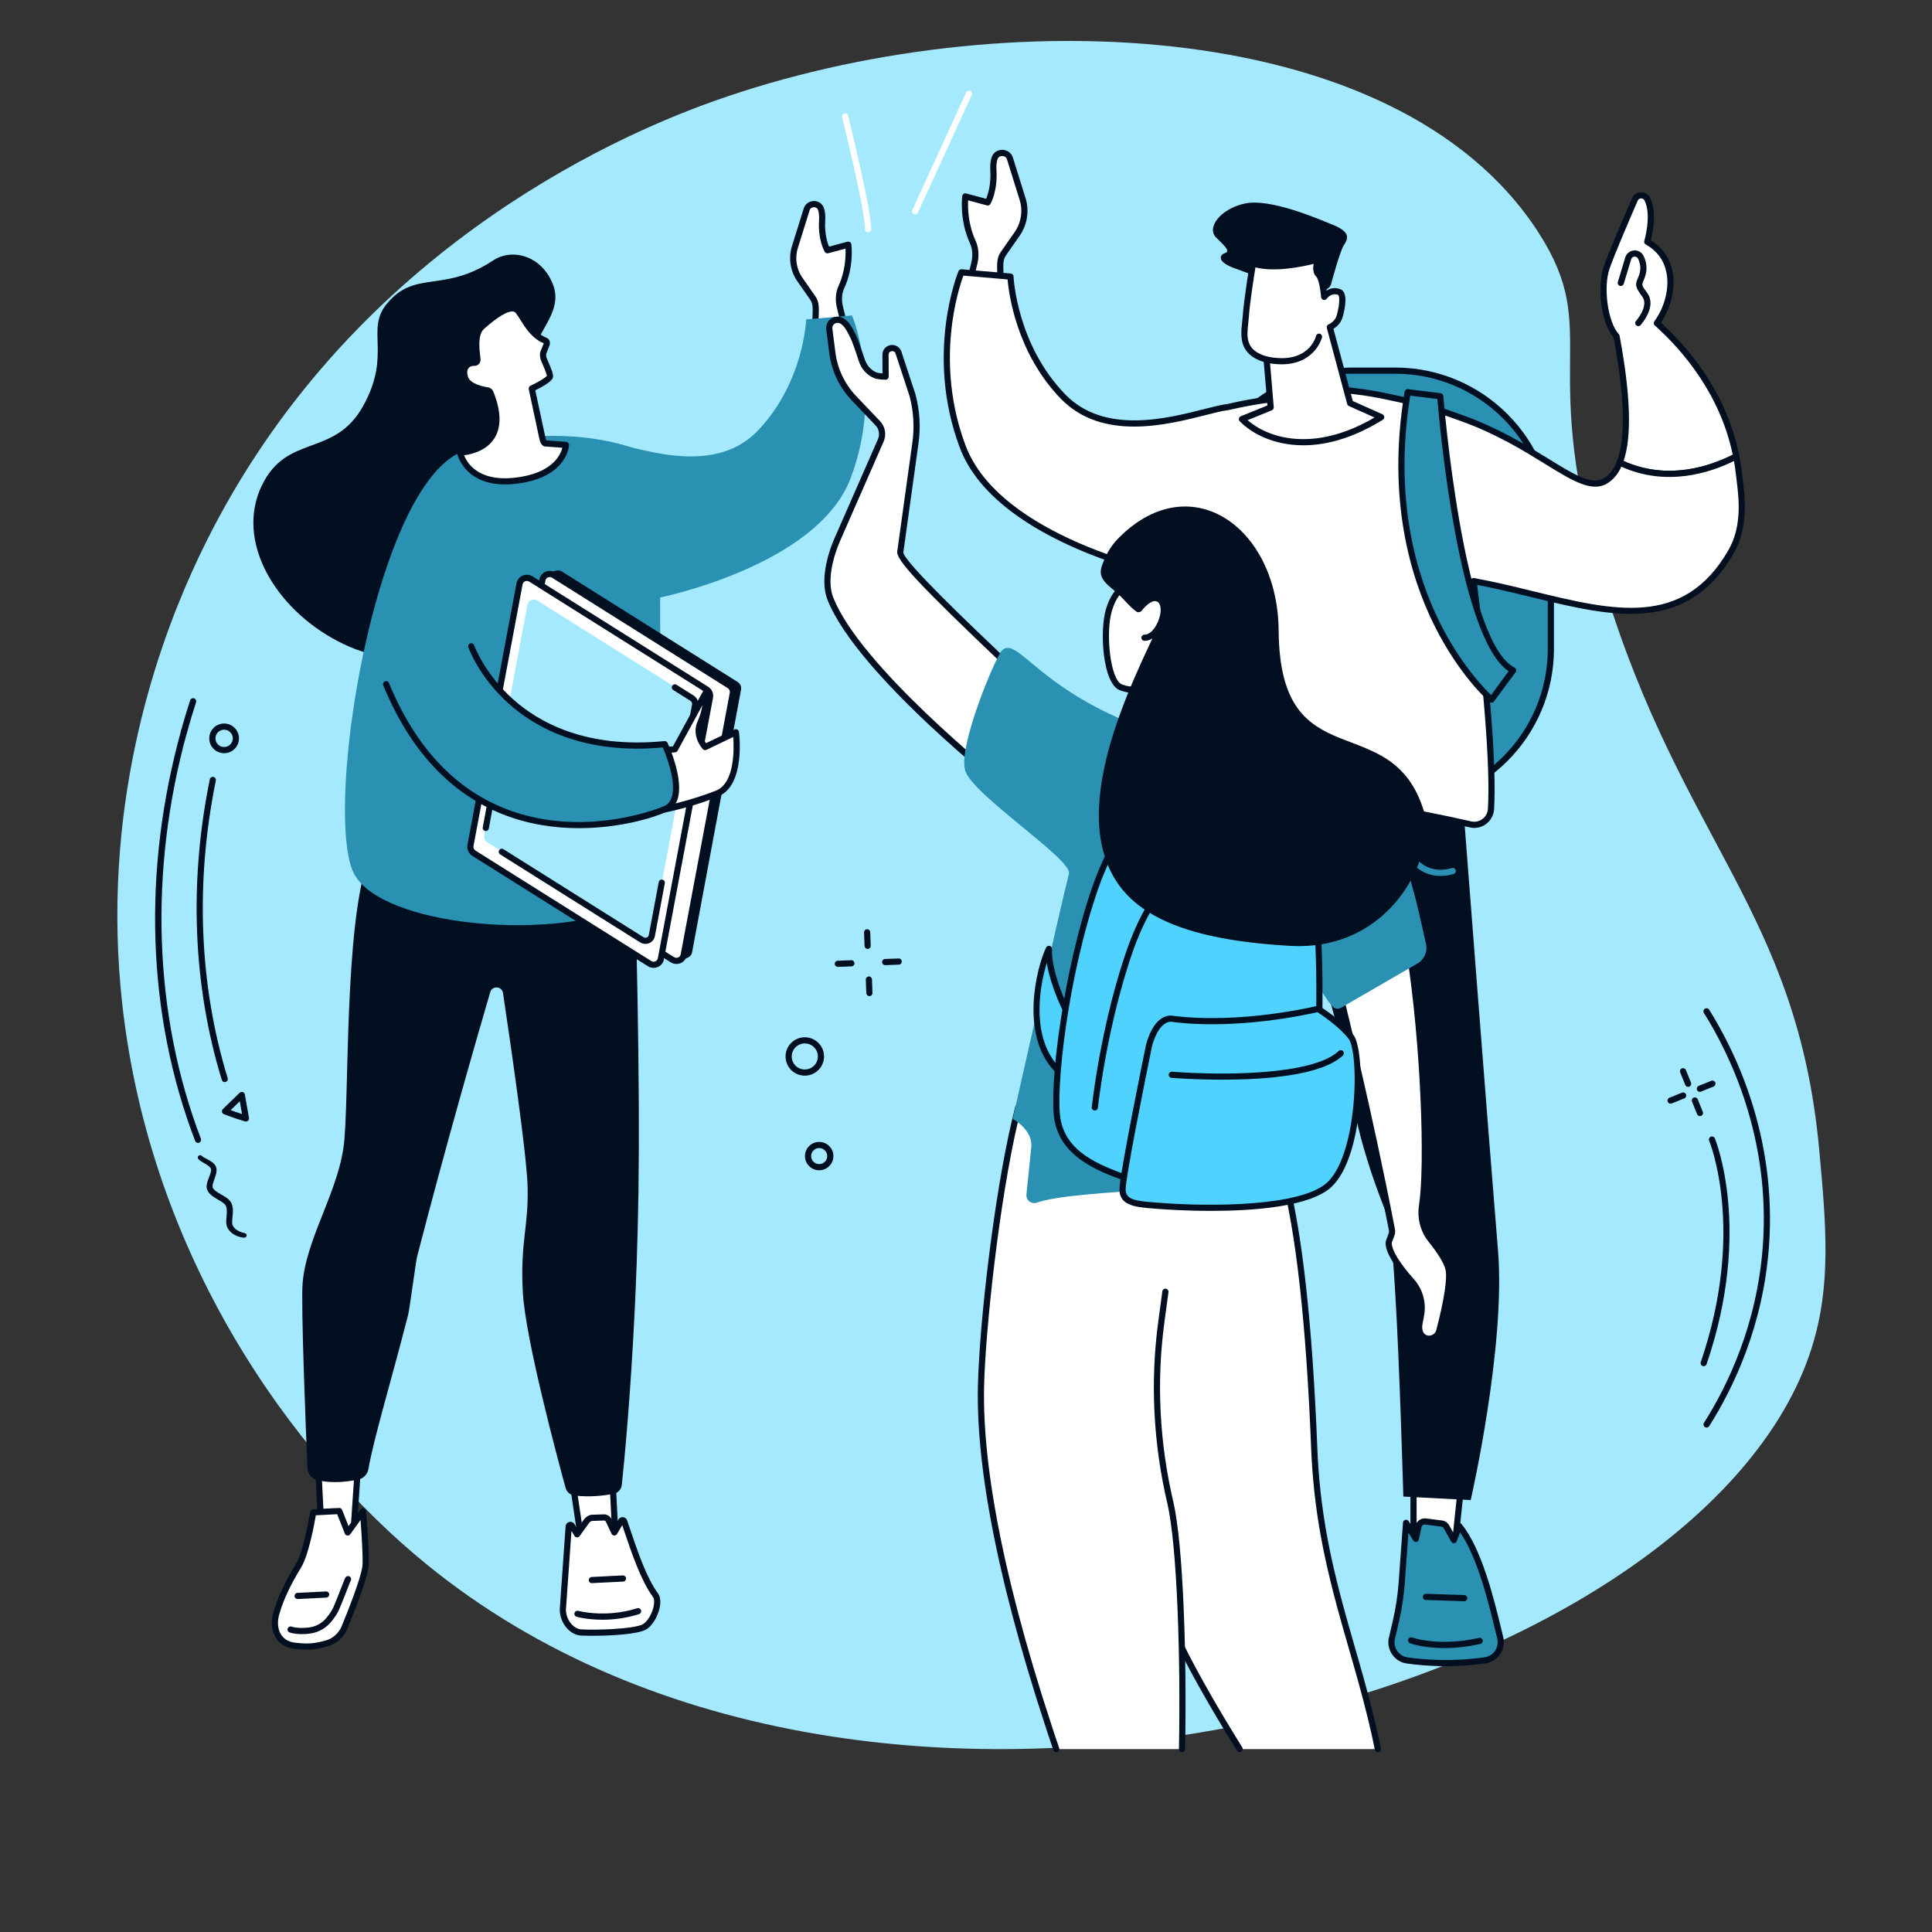 <svg xmlns="http://www.w3.org/2000/svg" xmlns:xlink="http://www.w3.org/1999/xlink" width="800" zoomAndPan="magnify" viewBox="0 0 600 600" height="800" preserveAspectRatio="xMidYMid meet" version="1.2"><rect x="0" y="0" width="600" height="600" fill="#333333" stroke="none"/><defs><clipPath id="9fbf53cb8d"><path d="M 231.887 441.691 L 272.801 441.691 L 272.801 479.504 L 231.887 479.504 Z M 231.887 441.691 "/></clipPath><clipPath id="83ef9288ca"><path d="M 250.793 441.691 L 253.777 441.691 C 258.789 441.691 263.602 443.684 267.145 447.23 C 270.691 450.773 272.684 455.582 272.684 460.598 C 272.684 465.613 270.691 470.422 267.145 473.965 C 263.602 477.512 258.789 479.504 253.777 479.504 L 250.793 479.504 C 245.781 479.504 240.973 477.512 237.426 473.965 C 233.879 470.422 231.887 465.613 231.887 460.598 C 231.887 455.582 233.879 450.773 237.426 447.23 C 240.973 443.684 245.781 441.691 250.793 441.691 Z M 250.793 441.691 "/></clipPath></defs><g id="4ecc508fbb"><path style=" stroke:none;fill-rule:nonzero;fill:#a5e9ff;fill-opacity:1;" d="M 59.656 177.5 C 48.176 202.945 31.18 251.66 38.012 312.246 C 46.773 389.984 90.156 451.27 132.355 485.711 C 272.383 599.992 528.723 526.16 562.668 418.512 C 568.824 398.984 567.09 380.148 564.965 356.973 C 558.184 283.254 522.492 261.34 498.488 183.074 C 476.641 111.84 498.18 103.824 477.754 72.156 C 433.438 3.461 305.523 0 217.508 32.934 C 183.699 45.586 101.66 84.387 59.656 177.5 "/><path style=" stroke:none;fill-rule:nonzero;fill:#010f20;fill-opacity:1;" d="M 57.176 228.074 C 57.09 228.074 57.004 228.062 56.918 228.039 C 56.402 227.895 56.098 227.363 56.242 226.844 C 57.105 223.727 58.047 220.586 59.043 217.504 C 59.207 216.992 59.754 216.711 60.266 216.879 C 60.773 217.039 61.055 217.586 60.887 218.098 C 59.902 221.152 58.965 224.273 58.109 227.363 C 57.992 227.793 57.602 228.074 57.176 228.074 "/><path style=" stroke:none;fill-rule:nonzero;fill:#010f20;fill-opacity:1;" d="M 61.492 354.941 C 61.105 354.941 60.742 354.707 60.598 354.32 C 53.141 334.836 49 313.91 48.277 292.129 C 47.562 270.488 50.246 248.523 56.254 226.848 C 56.395 226.336 56.922 226.039 57.43 226.18 C 57.941 226.32 58.242 226.852 58.098 227.359 C 46.18 270.395 47.699 315.242 62.387 353.641 C 62.578 354.133 62.328 354.688 61.832 354.875 C 61.723 354.922 61.605 354.941 61.492 354.941 "/><path style=" stroke:none;fill-rule:nonzero;fill:#010f20;fill-opacity:1;" d="M 69.793 336.051 C 69.387 336.051 69.008 335.781 68.879 335.371 C 59.922 306.227 58.637 273.949 65.156 242.023 C 65.262 241.5 65.773 241.168 66.285 241.273 C 66.805 241.379 67.141 241.883 67.035 242.406 C 60.578 274.02 61.852 305.969 70.711 334.809 C 70.867 335.316 70.582 335.852 70.078 336.008 C 69.984 336.035 69.891 336.051 69.793 336.051 "/><path style=" stroke:none;fill-rule:nonzero;fill:#010f20;fill-opacity:1;" d="M 66.914 229.453 C 66.953 230.176 67.27 230.836 67.805 231.312 C 68.344 231.793 69.027 232.035 69.75 231.996 C 70.473 231.957 71.133 231.641 71.609 231.102 C 72.09 230.562 72.332 229.875 72.293 229.156 C 72.25 228.438 71.934 227.777 71.398 227.297 C 70.863 226.82 70.172 226.574 69.453 226.617 C 68.734 226.656 68.074 226.973 67.594 227.508 C 67.113 228.047 66.871 228.738 66.914 229.453 Z M 69.598 233.918 C 68.461 233.918 67.379 233.508 66.527 232.742 C 65.609 231.922 65.066 230.793 64.996 229.562 C 64.93 228.336 65.344 227.148 66.164 226.23 C 66.984 225.312 68.117 224.77 69.344 224.703 C 70.586 224.633 71.758 225.047 72.676 225.871 C 73.594 226.691 74.137 227.82 74.207 229.047 C 74.277 230.281 73.863 231.461 73.039 232.379 C 72.219 233.297 71.09 233.844 69.859 233.91 C 69.77 233.918 69.684 233.918 69.598 233.918 "/><path style=" stroke:none;fill-rule:nonzero;fill:#010f20;fill-opacity:1;" d="M 71.625 344.766 C 72.535 345.094 73.801 345.539 75.164 345.973 L 74.465 342.008 Z M 76.383 348.301 C 76.293 348.301 76.199 348.289 76.113 348.266 C 72.801 347.297 69.656 346.082 69.523 346.027 C 69.219 345.91 68.996 345.645 68.93 345.324 C 68.867 345.008 68.969 344.676 69.203 344.445 L 74.426 339.371 C 74.68 339.125 75.051 339.039 75.387 339.148 C 75.727 339.258 75.977 339.543 76.039 339.895 L 77.324 347.176 C 77.383 347.504 77.27 347.836 77.02 348.059 C 76.844 348.219 76.613 348.301 76.383 348.301 "/><path style=" stroke:none;fill-rule:nonzero;fill:#010f20;fill-opacity:1;" d="M 75.832 384.375 C 75.035 384.316 74.355 384.141 73.645 383.863 C 72.949 383.59 72.266 383.203 71.691 382.656 C 71.406 382.379 71.141 382.074 70.918 381.738 C 70.812 381.555 70.703 381.422 70.605 381.195 L 70.465 380.859 L 70.379 380.535 C 70.191 379.672 70.273 378.961 70.316 378.27 C 70.422 376.926 70.574 375.625 70.227 374.684 C 70.004 373.887 68.883 373.238 67.73 372.574 C 67.148 372.234 66.539 371.883 65.938 371.426 C 65.348 370.973 64.723 370.387 64.355 369.535 C 64.164 369.035 64.129 368.516 64.184 368.102 C 64.23 367.68 64.328 367.305 64.434 366.953 C 64.652 366.254 64.914 365.629 65.137 365.02 C 65.352 364.43 65.555 363.816 65.559 363.367 C 65.566 363.133 65.523 363.031 65.434 362.824 C 65.34 362.645 65.168 362.453 64.977 362.27 C 64.562 361.902 64.023 361.578 63.449 361.254 C 63.16 361.086 62.863 360.918 62.555 360.723 C 62.246 360.523 61.918 360.332 61.578 359.906 C 61.332 359.598 61.387 359.145 61.695 358.895 C 62 358.652 62.445 358.699 62.695 359 L 62.723 359.035 C 62.809 359.133 63.055 359.309 63.32 359.449 C 63.586 359.602 63.875 359.746 64.176 359.902 C 64.777 360.207 65.418 360.539 66.035 361.031 C 66.336 361.297 66.645 361.586 66.883 361.984 C 67.113 362.367 67.277 362.922 67.262 363.363 C 67.258 364.262 67.004 364.938 66.793 365.605 C 66.57 366.262 66.336 366.879 66.172 367.465 C 65.992 368.043 65.965 368.598 66.062 368.82 C 66.402 369.613 67.527 370.301 68.668 370.941 C 69.246 371.27 69.859 371.605 70.473 372.059 C 70.777 372.293 71.086 372.543 71.367 372.887 L 71.578 373.141 L 71.758 373.441 C 71.895 373.652 71.949 373.848 72.027 374.047 C 72.309 374.855 72.344 375.637 72.324 376.363 C 72.305 377.09 72.227 377.777 72.164 378.426 C 72.113 379.066 72.059 379.711 72.141 380.164 L 72.172 380.328 C 72.191 380.367 72.207 380.41 72.219 380.457 C 72.246 380.543 72.34 380.676 72.395 380.789 C 72.531 381.016 72.699 381.23 72.887 381.426 C 73.633 382.207 74.832 382.734 75.949 382.938 L 76.012 382.949 C 76.402 383.023 76.66 383.395 76.59 383.785 C 76.523 384.148 76.191 384.398 75.832 384.375 "/><path style=" stroke:none;fill-rule:nonzero;fill:#ffffff;fill-opacity:1;" d="M 190.086 456.836 L 191.199 478.875 L 180.574 478.766 L 177.41 457.473 L 190.086 456.836 "/><path style=" stroke:none;fill-rule:nonzero;fill:#010f20;fill-opacity:1;" d="M 181.402 477.812 L 190.188 477.906 L 189.176 457.84 L 178.512 458.375 Z M 191.199 479.836 C 191.195 479.836 191.191 479.836 191.188 479.836 L 180.562 479.723 C 180.094 479.719 179.695 479.375 179.625 478.906 L 176.461 457.617 C 176.422 457.348 176.496 457.074 176.668 456.867 C 176.84 456.656 177.09 456.531 177.363 456.516 L 190.039 455.875 C 190.566 455.848 191.016 456.258 191.043 456.785 L 192.156 478.828 C 192.168 479.09 192.07 479.348 191.891 479.543 C 191.707 479.73 191.457 479.836 191.199 479.836 "/><path style=" stroke:none;fill-rule:nonzero;fill:#ffffff;fill-opacity:1;" d="M 180.402 506.973 C 184.738 507.219 196.652 506.977 199.965 505.328 C 202.883 503.879 205.203 497.629 203.578 495.422 C 199.516 489.898 196.457 480.109 193.852 472.477 C 193.703 472.039 193.113 471.98 192.879 472.375 L 190.789 475.906 L 188.938 471.98 C 188.648 471.547 188.168 471.277 187.648 471.254 L 183.93 471.371 C 183.078 471.336 182.203 472.203 181.734 473.012 L 179.227 476.488 L 177.602 473.832 C 177.328 473.387 176.645 473.551 176.609 474.074 L 174.789 499.934 C 174.91 504.062 177.883 506.828 180.402 506.973 "/><path style=" stroke:none;fill-rule:nonzero;fill:#010f20;fill-opacity:1;" d="M 193.707 472.867 Z M 175.75 499.949 C 175.879 503.695 178.609 505.914 180.457 506.02 C 185.383 506.297 196.645 505.91 199.539 504.473 C 200.902 503.793 202.359 501.512 202.93 499.172 C 203.266 497.773 203.219 496.551 202.805 495.988 C 199.07 490.906 196.242 482.547 193.754 475.172 C 193.578 474.66 193.406 474.152 193.238 473.656 L 191.613 476.398 C 191.434 476.699 191.094 476.883 190.746 476.863 C 190.391 476.848 190.074 476.637 189.922 476.316 L 188.109 472.469 C 187.992 472.324 187.82 472.23 187.633 472.215 L 183.961 472.332 C 183.934 472.332 183.91 472.332 183.887 472.332 C 183.59 472.312 182.969 472.793 182.562 473.492 C 182.547 473.52 182.527 473.543 182.512 473.57 L 180.004 477.051 C 179.816 477.312 179.523 477.457 179.191 477.445 C 178.871 477.438 178.574 477.266 178.41 476.992 L 177.473 475.457 Z M 183.926 508.008 C 182.469 508.008 181.223 507.98 180.348 507.93 C 177.309 507.762 173.965 504.516 173.832 499.957 C 173.832 499.926 173.832 499.895 173.832 499.863 L 175.652 474.008 C 175.699 473.355 176.156 472.816 176.789 472.66 C 177.426 472.504 178.078 472.773 178.422 473.332 L 179.293 474.758 L 180.93 472.484 C 181.52 471.492 182.656 470.379 183.93 470.414 L 187.617 470.297 C 187.641 470.297 187.664 470.297 187.688 470.297 C 188.512 470.332 189.273 470.762 189.734 471.445 C 189.762 471.484 189.785 471.527 189.805 471.57 L 190.887 473.863 L 192.055 471.887 C 192.355 471.379 192.918 471.102 193.496 471.16 C 194.082 471.223 194.566 471.605 194.758 472.164 C 195.023 472.945 195.293 473.742 195.57 474.559 C 198.016 481.801 200.789 490.012 204.352 494.855 C 205.125 495.906 205.281 497.602 204.789 499.621 C 204.211 502.02 202.586 505.098 200.395 506.188 C 197.562 507.598 189.309 508.008 183.926 508.008 "/><path style=" stroke:none;fill-rule:nonzero;fill:#010f20;fill-opacity:1;" d="M 187.113 503.02 C 182.441 503.02 179.301 502.176 179.082 502.113 C 178.574 501.973 178.273 501.445 178.414 500.938 C 178.559 500.426 179.086 500.129 179.594 500.266 C 179.68 500.289 188.141 502.551 197.879 499.457 C 198.379 499.297 198.922 499.574 199.082 500.082 C 199.242 500.586 198.965 501.125 198.457 501.285 C 194.258 502.617 190.324 503.02 187.113 503.02 "/><path style=" stroke:none;fill-rule:nonzero;fill:#010f20;fill-opacity:1;" d="M 183.805 491.66 C 183.297 491.66 182.875 491.262 182.848 490.75 C 182.82 490.223 183.227 489.773 183.758 489.746 L 193.422 489.258 C 193.949 489.234 194.402 489.637 194.43 490.168 C 194.457 490.695 194.047 491.145 193.52 491.172 L 183.852 491.66 C 183.836 491.66 183.82 491.66 183.805 491.66 "/><path style=" stroke:none;fill-rule:nonzero;fill:#ffffff;fill-opacity:1;" d="M 111.586 449.102 L 109.797 475.832 L 99.852 475.988 L 98.527 449.762 L 111.586 449.102 "/><path style=" stroke:none;fill-rule:nonzero;fill:#010f20;fill-opacity:1;" d="M 99.535 450.668 L 100.762 475.016 L 108.898 474.891 L 110.559 450.113 Z M 99.852 476.949 C 99.344 476.949 98.922 476.547 98.895 476.035 L 97.57 449.809 C 97.547 449.277 97.953 448.828 98.48 448.801 L 111.539 448.141 C 111.809 448.133 112.078 448.234 112.27 448.43 C 112.461 448.625 112.562 448.891 112.543 449.164 L 110.754 475.895 C 110.719 476.398 110.309 476.785 109.812 476.793 L 99.867 476.949 C 99.863 476.949 99.855 476.949 99.852 476.949 "/><path style=" stroke:none;fill-rule:nonzero;fill:#ffffff;fill-opacity:1;" d="M 112.723 469.348 C 112.723 469.348 113.711 481.109 113.555 485.879 C 113.445 489.289 109.305 499.785 106.961 505.477 C 105.996 507.82 103.844 509.699 101.641 510.32 C 97.496 511.496 95.461 511.543 91.566 511.109 C 86.32 510.52 84.465 505.84 85.77 501.203 C 86.973 496.926 89.094 492.176 92.695 486.289 C 95.309 482.02 97.27 469.668 97.27 469.668 L 105.359 469.258 L 107.984 475.922 L 112.723 469.348 "/><path style=" stroke:none;fill-rule:nonzero;fill:#010f20;fill-opacity:1;" d="M 98.086 470.586 C 97.609 473.395 95.84 482.988 93.516 486.785 C 90.109 492.352 87.941 497.016 86.691 501.465 C 86.027 503.832 86.273 506.117 87.367 507.746 C 88.285 509.109 89.773 509.945 91.672 510.156 C 95.449 510.578 97.387 510.527 101.379 509.398 C 103.363 508.84 105.25 507.113 106.074 505.113 C 110.141 495.234 112.52 488.211 112.598 485.848 C 112.703 482.555 112.25 475.766 111.973 472.031 L 108.762 476.484 C 108.559 476.766 108.219 476.918 107.867 476.871 C 107.52 476.832 107.223 476.602 107.094 476.273 L 104.719 470.25 Z M 95.25 512.316 C 94.102 512.316 92.898 512.223 91.461 512.059 C 88.984 511.785 87.02 510.664 85.777 508.816 C 84.367 506.723 84.027 503.852 84.848 500.945 C 86.145 496.32 88.379 491.504 91.879 485.789 C 94.363 481.727 96.301 469.637 96.32 469.516 C 96.395 469.07 96.766 468.734 97.223 468.707 L 105.309 468.305 C 105.738 468.277 106.098 468.527 106.25 468.906 L 108.234 473.941 L 111.945 468.789 C 112.18 468.461 112.594 468.316 112.98 468.426 C 113.367 468.531 113.645 468.867 113.68 469.266 C 113.719 469.75 114.668 481.141 114.512 485.91 C 114.406 489.273 110.828 498.605 107.848 505.844 C 106.793 508.402 104.461 510.52 101.902 511.246 C 99.168 512.016 97.293 512.316 95.25 512.316 "/><path style=" stroke:none;fill-rule:nonzero;fill:#010f20;fill-opacity:1;" d="M 108.742 491.137 Z M 93.723 507.488 C 92.484 507.488 91.105 507.363 89.945 506.977 C 89.445 506.809 89.172 506.266 89.34 505.766 C 89.508 505.262 90.047 504.988 90.555 505.16 C 92.402 505.781 95.297 505.562 96.406 505.363 C 98.336 505.016 100.082 503.996 101.324 502.496 C 102.383 501.223 103.137 500.066 103.574 499.059 C 104.469 497.004 105.367 494.66 106.023 492.949 C 107.082 490.199 107.191 489.957 107.457 489.715 C 107.852 489.363 108.457 489.391 108.812 489.785 C 109.125 490.129 109.137 490.645 108.867 491.004 C 108.719 491.293 108.258 492.484 107.816 493.637 C 107.152 495.363 106.242 497.73 105.332 499.824 C 104.824 500.996 103.973 502.309 102.801 503.719 C 101.27 505.566 99.121 506.82 96.75 507.25 C 96.191 507.352 95.039 507.488 93.723 507.488 "/><path style=" stroke:none;fill-rule:nonzero;fill:#010f20;fill-opacity:1;" d="M 92.43 496.598 C 91.922 496.598 91.5 496.203 91.473 495.688 C 91.445 495.16 91.852 494.707 92.383 494.684 L 101.238 494.234 C 101.762 494.207 102.219 494.617 102.242 495.145 C 102.27 495.672 101.863 496.125 101.336 496.148 L 92.48 496.598 C 92.461 496.598 92.445 496.598 92.43 496.598 "/><path style=" stroke:none;fill-rule:nonzero;fill:#010f20;fill-opacity:1;" d="M 198.285 369.746 C 198.18 377.445 197.984 384.875 197.742 391.961 C 197.562 396.875 197.367 401.621 197.152 406.176 C 195.824 433.938 193.82 454.449 193.113 461.109 C 192.961 462.527 191.91 463.68 190.52 463.938 C 190.492 463.945 190.465 463.945 190.438 463.953 C 187.691 464.453 183.02 465.051 178.445 464.445 C 178.418 464.445 178.383 464.434 178.355 464.434 C 177.062 464.258 176 463.348 175.652 462.09 C 173.191 453.109 163.078 415.559 162.348 401.047 C 161.562 385.324 164.176 381.242 163.848 368.418 C 163.605 358.816 158.672 324.855 156.211 308.391 C 155.891 306.234 152.852 306.02 152.242 308.125 C 147.777 323.383 138.289 356.371 129.559 390.168 C 129.113 391.898 127.203 406.578 126.766 408.277 C 121.363 429.398 116.137 446.379 114.406 456.258 C 114.121 457.855 112.891 459.129 111.305 459.469 C 111.168 459.496 111.027 459.531 110.883 459.551 C 107.93 460.156 103.34 460.734 99.039 459.77 C 98.836 459.727 98.621 459.676 98.418 459.617 C 96.73 459.176 95.555 457.668 95.484 455.93 C 95.027 445.176 93.406 405.18 93.984 398.418 C 95.207 383.926 105.719 369.184 106.969 353.793 C 107.074 352.473 107.164 350.992 107.246 349.359 C 107.844 337.508 107.895 318.016 109.137 300.055 C 109.715 291.602 110.562 283.477 111.848 276.656 C 111.98 275.934 112.125 275.207 112.266 274.488 C 113.418 268.77 114.844 262.93 116.332 257.383 L 116.34 257.375 L 116.34 257.367 C 120.789 240.84 125.84 226.945 125.84 226.945 L 129.359 227.383 L 135.453 228.133 L 135.969 228.195 L 195.984 235.625 C 195.984 235.625 196.082 238.238 196.246 242.828 C 196.324 245.309 196.422 248.367 196.539 251.906 L 196.539 251.914 C 196.781 259.496 197.074 269.27 197.34 280.258 C 197.832 299.352 198.285 322.117 198.387 343.422 C 198.43 352.598 198.402 361.516 198.285 369.746 "/><path style=" stroke:none;fill-rule:nonzero;fill:#010f20;fill-opacity:1;" d="M 170.41 155.918 C 170.938 161.473 171.07 166.867 170.418 171.797 C 169.855 176.098 168.688 180.039 166.664 183.418 C 165.051 186.105 162.945 188.672 160.449 191.016 C 157.746 193.586 154.59 195.895 151.102 197.84 C 145.977 200.73 140.133 202.836 134.008 203.82 C 132.508 204.07 130.984 204.25 129.457 204.359 C 127.836 204.465 126.203 204.5 124.562 204.438 C 120.684 204.305 116.777 203.68 112.934 202.484 C 111.465 202.031 110.012 201.496 108.566 200.871 C 88.34 192.113 74.23 171.734 79.977 154.094 L 79.984 154.094 C 80.32 153.027 80.742 151.965 81.242 150.922 C 89.062 134.469 103.84 142.254 112.809 126.031 C 121.648 110.043 113.531 102.516 119.996 94.52 C 124.527 88.91 129.004 88.188 134.406 87.41 C 137.672 86.945 141.277 86.465 145.43 84.887 C 147.84 83.969 150.441 82.676 153.277 80.809 C 158.066 77.645 165.613 78.66 169.91 84.887 C 170.613 85.906 171.23 87.055 171.738 88.355 C 173.551 93.035 171.73 97.059 169.68 100.762 C 168.922 102.145 168.125 103.48 167.484 104.793 C 167.066 105.637 166.707 106.477 166.461 107.309 C 165.406 110.848 165.227 115.172 165.531 119.984 C 165.539 120.148 165.551 120.316 165.566 120.477 C 165.648 121.672 165.762 122.891 165.887 124.141 C 166.281 127.734 166.859 131.543 167.477 135.441 C 167.504 135.574 167.52 135.715 167.547 135.859 C 168.117 139.41 168.715 143.039 169.25 146.668 C 169.715 149.762 170.113 152.867 170.41 155.918 "/><path style=" stroke:none;fill-rule:nonzero;fill:#ffffff;fill-opacity:1;" d="M 123.277 269.633 C 122.918 269.633 122.574 269.43 122.41 269.082 C 122.184 268.602 122.391 268.031 122.871 267.805 C 136.602 261.348 140.09 247.367 140.121 247.227 C 140.246 246.711 140.758 246.395 141.277 246.516 C 141.789 246.641 142.109 247.156 141.988 247.672 C 141.844 248.277 138.273 262.676 123.688 269.539 C 123.555 269.602 123.414 269.633 123.277 269.633 "/><path style=" stroke:none;fill-rule:nonzero;fill:#ffffff;fill-opacity:1;" d="M 250.477 65.164 L 246.926 76.531 C 245.758 80.051 246.344 83.922 248.504 86.938 L 252.48 92.645 C 253.141 93.59 253.32 94.73 253.344 95.883 C 253.395 98.465 253.004 102.402 253.004 102.402 L 262.48 102.555 C 262.48 102.555 261.441 97.559 260.961 95.844 C 260.348 93.648 260.332 91.246 261.289 89.18 C 264.332 82.598 263.445 75.988 263.445 75.988 L 256.949 77.723 C 256.949 77.723 254.941 74.305 255.32 68.34 C 255.414 66.879 255.262 65.77 254.969 64.918 C 254.211 62.738 251.047 62.926 250.477 65.164 "/><path style=" stroke:none;fill-rule:nonzero;fill:#010f20;fill-opacity:1;" d="M 250.477 65.164 L 250.48 65.164 Z M 254.051 101.457 L 261.297 101.578 C 260.957 100 260.359 97.258 260.039 96.102 C 259.309 93.488 259.445 90.883 260.422 88.777 C 262.594 84.078 262.672 79.305 262.574 77.215 L 257.195 78.648 C 256.781 78.762 256.344 78.578 256.125 78.207 C 256.035 78.059 253.973 74.469 254.367 68.281 C 254.441 67.062 254.34 66.039 254.062 65.234 C 253.758 64.367 252.965 64.332 252.73 64.344 C 252.211 64.359 251.594 64.652 251.402 65.402 C 251.398 65.418 251.395 65.434 251.391 65.449 L 247.84 76.816 C 246.77 80.051 247.309 83.621 249.285 86.379 L 253.27 92.094 C 254.152 93.371 254.281 94.855 254.301 95.867 C 254.336 97.68 254.168 100.098 254.051 101.457 Z M 262.48 103.512 C 262.473 103.512 262.473 103.512 262.465 103.512 L 252.988 103.359 C 252.719 103.355 252.469 103.238 252.285 103.039 C 252.109 102.84 252.023 102.574 252.047 102.305 C 252.055 102.27 252.434 98.398 252.387 95.906 C 252.363 94.695 252.141 93.836 251.695 93.191 L 247.719 87.488 C 245.395 84.242 244.758 80.027 246.016 76.227 L 249.551 64.898 C 249.93 63.48 251.164 62.488 252.648 62.426 C 254.098 62.363 255.391 63.219 255.875 64.605 C 256.238 65.652 256.371 66.93 256.281 68.402 C 256.016 72.559 256.957 75.395 257.469 76.594 L 263.195 75.062 C 263.461 74.992 263.746 75.039 263.977 75.195 C 264.207 75.344 264.355 75.59 264.395 75.863 C 264.43 76.145 265.285 82.824 262.16 89.582 C 261.375 91.277 261.277 93.41 261.883 95.586 C 262.367 97.312 263.379 102.156 263.418 102.359 C 263.48 102.645 263.402 102.941 263.223 103.168 C 263.039 103.387 262.766 103.512 262.48 103.512 "/><path style=" stroke:none;fill-rule:nonzero;fill:#2a91b3;fill-opacity:1;" d="M 187.348 136.961 C 195.625 137.879 220.57 148.906 235.113 133.973 C 249.652 119.043 250.371 99.199 250.371 99.199 L 264.598 97.969 C 264.598 97.969 274.391 121.246 264.227 148.375 C 253.855 176.066 203.887 185.805 203.887 185.805 L 187.348 136.961 "/><path style=" stroke:none;fill-rule:nonzero;fill:#2a91b3;fill-opacity:1;" d="M 207.09 253.137 C 206.688 264.445 205.262 274.121 201.828 277.164 C 200.551 278.297 199.043 279.328 197.34 280.258 C 176.43 291.785 126.043 288.758 112.266 274.488 C 111.027 273.203 110.082 271.82 109.484 270.359 C 108.992 269.16 108.582 267.719 108.254 266.051 C 105.684 253.246 107.602 227.473 112.934 202.484 C 114.648 194.484 116.707 186.559 119.078 179.168 C 125.141 160.305 133.266 144.918 142.863 140.535 C 145.152 139.48 147.805 138.57 150.711 137.82 C 154.125 136.938 157.891 136.281 161.84 135.859 C 163.684 135.664 165.566 135.523 167.477 135.441 C 167.754 135.43 168.027 135.414 168.305 135.414 C 172.578 135.266 176.957 135.398 181.246 135.859 C 186.285 136.395 191.215 137.379 195.719 138.848 C 195.727 138.848 195.734 138.848 195.754 138.855 C 199.082 139.945 202.184 141.309 204.93 142.961 L 204.957 155.918 L 204.984 171.797 L 205.012 185.559 L 205.027 191.016 L 205.035 197.098 C 205.047 200.363 205.137 203.637 205.312 206.898 C 205.41 208.676 205.527 210.449 205.68 212.223 C 206 216.051 206.383 221.203 206.688 226.953 C 206.84 229.746 206.965 232.684 207.062 235.676 C 207.133 238.039 207.188 240.438 207.211 242.828 C 207.238 246.324 207.211 249.805 207.09 253.137 "/><path style=" stroke:none;fill-rule:nonzero;fill:#010f20;fill-opacity:1;" d="M 174.539 177.512 L 229.051 211.77 C 229.883 212.293 230.312 213.258 230.137 214.199 L 214.934 295.746 C 214.781 296.559 214.23 297.156 213.543 297.426 C 212.879 297.691 210.941 298.48 210.941 298.48 L 156.887 262.961 C 156.055 262.438 155.621 261.473 155.801 260.531 L 170.234 178.062 C 170.234 178.062 171.762 177.516 172.5 177.266 C 173.141 177.047 173.887 177.102 174.539 177.512 "/><path style=" stroke:none;fill-rule:nonzero;fill:#ffffff;fill-opacity:1;" d="M 171.992 178.625 L 226.5 212.883 C 227.332 213.406 227.766 214.367 227.586 215.312 L 212.34 296.574 C 212.039 298.168 210.207 298.93 208.801 298.047 L 154.289 263.785 C 153.457 263.266 153.027 262.301 153.203 261.359 L 168.453 180.094 C 168.75 178.5 170.582 177.742 171.992 178.625 "/><path style=" stroke:none;fill-rule:nonzero;fill:#010f20;fill-opacity:1;" d="M 170.707 179.207 C 170.52 179.207 170.332 179.25 170.152 179.328 C 169.75 179.5 169.473 179.848 169.395 180.273 L 154.145 261.535 C 154.043 262.086 154.305 262.668 154.797 262.977 L 209.309 297.234 C 209.723 297.492 210.207 297.535 210.641 297.344 C 211.039 297.168 211.316 296.824 211.395 296.395 L 226.645 215.137 C 226.75 214.586 226.484 214.004 225.992 213.695 L 171.48 179.438 C 171.238 179.285 170.973 179.207 170.707 179.207 Z M 210.082 299.375 C 209.461 299.375 208.84 299.203 208.289 298.859 L 153.777 264.602 C 152.625 263.875 152.016 262.5 152.262 261.18 L 167.508 179.922 C 167.707 178.875 168.406 177.996 169.383 177.57 C 170.391 177.129 171.559 177.223 172.5 177.812 L 227.012 212.07 C 228.168 212.797 228.777 214.172 228.531 215.488 L 213.281 296.75 C 213.086 297.797 212.383 298.672 211.406 299.102 C 210.984 299.285 210.535 299.375 210.082 299.375 "/><path style=" stroke:none;fill-rule:nonzero;fill:#ffffff;fill-opacity:1;" d="M 164.891 179.824 L 219.406 214.086 C 220.234 214.605 220.668 215.574 220.488 216.516 L 205.242 297.777 C 204.941 299.371 203.109 300.133 201.703 299.246 L 147.191 264.988 C 146.359 264.469 145.93 263.504 146.105 262.562 L 161.355 181.301 C 161.652 179.703 163.484 178.941 164.891 179.824 "/><path style=" stroke:none;fill-rule:nonzero;fill:#010f20;fill-opacity:1;" d="M 163.613 180.41 C 163.422 180.41 163.234 180.449 163.055 180.527 C 162.652 180.703 162.379 181.047 162.297 181.477 L 147.047 262.738 C 146.945 263.285 147.207 263.867 147.703 264.18 L 202.215 298.438 C 202.625 298.695 203.109 298.734 203.543 298.547 C 203.941 298.371 204.219 298.023 204.297 297.598 L 219.547 216.34 C 219.652 215.785 219.387 215.207 218.895 214.898 L 164.383 180.641 C 164.141 180.488 163.879 180.41 163.613 180.41 Z M 202.988 300.582 C 202.363 300.582 201.742 300.402 201.195 300.062 L 146.68 265.801 C 145.527 265.074 144.914 263.703 145.164 262.383 L 160.41 181.125 C 160.609 180.078 161.309 179.199 162.285 178.773 C 163.293 178.332 164.461 178.422 165.402 179.016 L 219.914 213.273 C 221.07 214 221.68 215.375 221.434 216.691 L 206.184 297.953 C 205.988 299 205.289 299.875 204.309 300.305 C 203.887 300.488 203.438 300.582 202.988 300.582 "/><path style=" stroke:none;fill-rule:nonzero;fill:#a5e9ff;fill-opacity:1;" d="M 166.922 186.531 L 214.953 216.715 C 215.684 217.176 216.062 218.027 215.906 218.855 L 202.473 290.453 C 202.207 291.859 200.594 292.535 199.355 291.754 L 151.324 261.566 C 150.594 261.109 150.211 260.258 150.367 259.426 L 163.805 187.828 C 164.066 186.422 165.684 185.754 166.922 186.531 "/><path style=" stroke:none;fill-rule:nonzero;fill:#010f20;fill-opacity:1;" d="M 212.539 237.684 C 212.48 237.684 212.418 237.676 212.359 237.668 C 211.84 237.57 211.496 237.066 211.594 236.547 L 214.93 218.785 C 215.012 218.348 214.801 217.883 214.402 217.637 L 209.07 214.285 C 208.625 214.004 208.488 213.41 208.77 212.965 C 209.055 212.512 209.645 212.379 210.094 212.66 L 215.426 216.012 C 216.48 216.676 217.039 217.934 216.812 219.141 L 213.48 236.902 C 213.395 237.363 212.992 237.684 212.539 237.684 "/><path style=" stroke:none;fill-rule:nonzero;fill:#010f20;fill-opacity:1;" d="M 150.867 258.082 C 150.809 258.082 150.75 258.078 150.691 258.07 C 150.172 257.969 149.828 257.473 149.926 256.953 L 152.102 245.18 C 152.199 244.66 152.695 244.316 153.223 244.414 C 153.742 244.512 154.086 245.008 153.988 245.527 L 151.809 257.301 C 151.723 257.762 151.32 258.082 150.867 258.082 "/><path style=" stroke:none;fill-rule:nonzero;fill:#010f20;fill-opacity:1;" d="M 200.449 293.145 C 199.879 293.145 199.309 292.988 198.809 292.672 L 155.324 265.348 C 154.875 265.062 154.742 264.473 155.023 264.023 C 155.305 263.574 155.898 263.441 156.348 263.723 L 199.828 291.051 C 200.156 291.258 200.547 291.289 200.891 291.137 C 201.211 290.996 201.43 290.723 201.492 290.387 L 204.578 273.938 C 204.676 273.418 205.18 273.074 205.699 273.172 C 206.219 273.27 206.562 273.77 206.465 274.289 L 203.379 290.738 C 203.195 291.699 202.555 292.504 201.66 292.895 C 201.273 293.066 200.859 293.145 200.449 293.145 "/><path style=" stroke:none;fill-rule:nonzero;fill:#ffffff;fill-opacity:1;" d="M 122.898 213.984 L 143.93 206.516 C 143.93 206.516 161.887 237.465 209.59 232.695 L 219.453 214.602 C 219.453 214.602 219.562 220.086 217.594 224.246 C 215.625 228.406 218.984 232.004 218.984 232.004 L 228.543 227.414 C 228.543 227.414 230.531 242.902 222.992 246.309 C 215.453 249.711 147.477 273.68 122.898 213.984 "/><path style=" stroke:none;fill-rule:nonzero;fill:#010f20;fill-opacity:1;" d="M 124.176 214.551 C 131.188 231.016 142.25 242.348 157.07 248.23 C 187.277 260.227 222.258 245.586 222.598 245.434 C 228.188 242.91 227.98 232.59 227.715 228.875 L 219.398 232.867 C 219.02 233.047 218.566 232.965 218.281 232.66 C 218.125 232.492 214.504 228.527 216.727 223.836 C 217.445 222.312 217.875 220.586 218.129 219.035 L 210.43 233.152 C 210.277 233.43 210 233.613 209.684 233.645 C 184.758 236.141 167.996 228.789 158.328 222.184 C 149.488 216.145 144.879 209.75 143.523 207.676 Z M 183.805 254.84 C 174.773 254.84 165.27 253.551 156.363 250.012 C 140.766 243.82 129.207 231.82 122.016 214.352 C 121.914 214.109 121.918 213.836 122.023 213.598 C 122.129 213.355 122.332 213.172 122.578 213.082 L 143.605 205.613 C 144.039 205.457 144.523 205.637 144.758 206.035 C 144.801 206.109 149.309 213.723 159.496 220.66 C 168.828 227.012 184.965 234.074 208.992 231.789 L 218.609 214.145 C 218.82 213.762 219.258 213.566 219.68 213.672 C 220.102 213.773 220.402 214.148 220.41 214.586 C 220.414 214.816 220.5 220.344 218.457 224.656 C 217.195 227.32 218.523 229.762 219.258 230.805 L 228.125 226.551 C 228.402 226.418 228.73 226.426 229 226.57 C 229.27 226.719 229.453 226.988 229.492 227.293 C 229.578 227.953 231.484 243.527 223.387 247.184 C 217.422 249.875 201.523 254.84 183.805 254.84 "/><path style=" stroke:none;fill-rule:nonzero;fill:#2a91b3;fill-opacity:1;" d="M 119.906 212.48 L 146.363 200.738 C 146.363 200.738 158.738 235.871 206.438 231.098 C 206.438 231.098 214.207 247.816 206.664 251.223 C 199.121 254.625 144.488 272.172 119.906 212.48 "/><path style=" stroke:none;fill-rule:nonzero;fill:#010f20;fill-opacity:1;" d="M 179.816 257.195 C 172.34 257.195 164.133 256.062 156.078 252.863 C 139.754 246.379 127.285 232.918 119.02 212.848 C 118.82 212.355 119.055 211.797 119.543 211.594 C 120.035 211.391 120.594 211.629 120.793 212.117 C 128.852 231.688 140.961 244.797 156.785 251.082 C 181.555 260.918 206.027 250.453 206.27 250.348 C 207.332 249.867 208.066 249.051 208.512 247.859 C 210.27 243.125 206.852 234.492 205.84 232.121 C 181.258 234.395 166.195 225.949 157.867 218.418 C 148.738 210.164 145.586 201.426 145.457 201.059 C 145.281 200.559 145.543 200.008 146.043 199.832 C 146.543 199.656 147.09 199.918 147.266 200.418 C 147.297 200.504 150.422 209.133 159.227 217.062 C 167.344 224.371 182.102 232.57 206.34 230.148 C 206.746 230.105 207.137 230.324 207.309 230.695 C 207.527 231.164 212.629 242.277 210.309 248.527 C 209.684 250.203 208.594 251.402 207.059 252.094 C 202.75 254.039 192.301 257.195 179.816 257.195 "/><path style=" stroke:none;fill-rule:nonzero;fill:#ffffff;fill-opacity:1;" d="M 147.297 112.668 C 147.879 112.695 148.34 112.203 148.277 111.625 C 147.98 108.863 147.098 103.688 149.738 101.363 C 153.125 98.387 158.762 93.859 160.945 96.629 C 162.859 99.055 164.793 103.984 169.418 105.816 C 169.863 105.996 169.906 106.637 169.711 107.07 L 168.742 109.527 C 168.52 110.012 168.715 111.141 168.922 111.633 C 169.562 113.168 171.047 116.363 170.758 117.031 C 170.199 118.34 165.148 120.672 165.148 120.672 L 168.488 136.289 C 168.617 136.883 169.012 137.863 169.594 137.719 L 175.762 138.176 C 175.762 138.176 175.379 146.637 162.262 148.973 C 145.117 152.027 142.863 140.527 142.863 140.527 C 142.863 140.527 159.625 140.266 152.324 121.988 C 152.164 121.59 151.801 121.301 151.375 121.238 C 149.746 120.988 145.238 120.102 144.379 117.199 C 143.473 114.121 145.312 112.582 147.297 112.668 "/><path style=" stroke:none;fill-rule:nonzero;fill:#010f20;fill-opacity:1;" d="M 144.129 141.387 C 145.148 143.992 149.016 150.359 162.094 148.031 C 171.824 146.301 174.113 141.176 174.645 139.055 L 169.633 138.68 C 169.312 138.715 168.988 138.641 168.703 138.465 C 167.922 137.977 167.625 136.828 167.551 136.488 L 164.211 120.875 C 164.117 120.438 164.336 119.992 164.746 119.801 C 167.105 118.711 169.402 117.312 169.832 116.723 C 169.77 116.035 168.809 113.801 168.387 112.828 C 168.258 112.523 168.137 112.242 168.035 112.004 C 167.816 111.473 167.465 110.012 167.867 109.125 L 168.82 106.719 C 168.832 106.684 168.844 106.648 168.852 106.621 C 165.23 105.094 163.23 101.914 161.621 99.348 C 161.117 98.547 160.641 97.789 160.191 97.223 C 159.957 96.926 159.664 96.77 159.266 96.734 C 157.59 96.578 154.586 98.379 150.371 102.086 C 148.336 103.875 148.84 108.176 149.145 110.746 C 149.176 111.016 149.203 111.281 149.23 111.52 C 149.293 112.074 149.109 112.629 148.73 113.031 C 148.352 113.434 147.824 113.652 147.258 113.625 C 146.52 113.594 145.883 113.855 145.504 114.34 C 145.047 114.93 144.973 115.824 145.301 116.926 C 145.992 119.277 150.234 120.094 151.52 120.289 C 152.277 120.402 152.93 120.922 153.215 121.637 C 155.695 127.84 155.762 132.777 153.414 136.305 C 150.891 140.09 146.332 141.113 144.129 141.387 Z M 156.863 150.445 C 143.996 150.445 141.945 140.82 141.922 140.715 C 141.867 140.434 141.941 140.145 142.117 139.926 C 142.297 139.703 142.562 139.574 142.848 139.57 C 142.906 139.57 149.055 139.402 151.824 135.23 C 153.793 132.262 153.664 127.926 151.434 122.344 C 151.398 122.262 151.32 122.199 151.23 122.184 C 148.738 121.805 144.41 120.691 143.461 117.473 C 142.82 115.297 143.398 113.926 143.996 113.16 C 144.762 112.184 145.969 111.652 147.34 111.711 C 147.297 111.492 147.27 111.234 147.238 110.965 C 146.871 107.832 146.316 103.098 149.105 100.645 C 153.926 96.406 157.117 94.609 159.438 94.82 C 160.359 94.906 161.141 95.324 161.699 96.035 C 162.211 96.684 162.711 97.48 163.242 98.328 C 164.738 100.707 166.602 103.668 169.773 104.93 C 170.168 105.086 170.477 105.395 170.645 105.809 C 170.844 106.305 170.82 106.941 170.582 107.465 L 169.633 109.875 C 169.559 110.113 169.645 110.879 169.805 111.266 C 169.902 111.496 170.02 111.77 170.148 112.066 C 171.551 115.312 171.984 116.609 171.641 117.41 C 171.082 118.711 168.07 120.332 166.242 121.215 L 169.426 136.09 C 169.484 136.363 169.594 136.621 169.676 136.762 L 175.832 137.219 C 176.352 137.258 176.746 137.699 176.719 138.219 C 176.703 138.594 176.145 147.477 162.43 149.918 C 160.379 150.281 158.527 150.445 156.863 150.445 "/><path style=" stroke:none;fill-rule:nonzero;fill:#2a91b3;fill-opacity:1;" d="M 419.531 249.844 L 433.32 249.844 C 459.891 249.844 481.633 228.102 481.633 201.531 L 481.633 163.422 C 481.633 136.848 459.891 115.109 433.32 115.109 L 419.531 115.109 C 392.961 115.109 371.223 136.848 371.223 163.422 L 371.223 201.531 C 371.223 228.102 392.961 249.844 419.531 249.844 "/><path style=" stroke:none;fill-rule:nonzero;fill:#010f20;fill-opacity:1;" d="M 419.531 116.066 C 393.422 116.066 372.18 137.312 372.18 163.422 L 372.18 201.531 C 372.18 227.641 393.422 248.883 419.531 248.883 L 433.32 248.883 C 459.43 248.883 480.676 227.641 480.676 201.531 L 480.676 163.422 C 480.676 137.312 459.43 116.066 433.32 116.066 Z M 433.32 250.801 L 419.531 250.801 C 392.367 250.801 370.262 228.695 370.262 201.531 L 370.262 163.422 C 370.262 136.254 392.367 114.148 419.531 114.148 L 433.32 114.148 C 460.488 114.148 482.594 136.254 482.594 163.422 L 482.594 201.531 C 482.594 228.695 460.488 250.801 433.32 250.801 "/><path style=" stroke:none;fill-rule:nonzero;fill:#ffffff;fill-opacity:1;" d="M 453.66 462.281 L 451.688 481.207 L 438.98 482.711 L 438.98 460.266 L 453.66 462.281 "/><path style=" stroke:none;fill-rule:nonzero;fill:#010f20;fill-opacity:1;" d="M 439.938 461.367 L 439.938 481.629 L 450.816 480.344 L 452.613 463.105 Z M 438.98 483.668 C 438.75 483.668 438.523 483.582 438.344 483.426 C 438.141 483.242 438.023 482.984 438.023 482.711 L 438.023 460.266 C 438.023 459.992 438.141 459.727 438.352 459.543 C 438.559 459.363 438.836 459.281 439.113 459.316 L 453.793 461.332 C 454.301 461.402 454.668 461.867 454.617 462.383 L 452.641 481.305 C 452.594 481.754 452.246 482.109 451.801 482.16 L 439.094 483.664 C 439.055 483.664 439.02 483.668 438.98 483.668 "/><path style=" stroke:none;fill-rule:nonzero;fill:#2a91b3;fill-opacity:1;" d="M 436.98 515.656 C 442.277 516.406 450.965 517.066 461.16 515.645 C 464.496 515.18 466.707 511.914 465.902 508.625 C 463.66 499.438 459.793 482.004 453.152 473.926 L 451.504 478.305 L 449.227 474.18 C 448.914 473.613 448.355 473.234 447.719 473.152 L 442.73 472.516 C 441.688 472.383 440.719 473.078 440.504 474.113 L 439.711 477.914 L 436.664 472.93 L 435.316 491.539 C 435.027 495.527 434.426 499.488 433.527 503.379 L 432.164 509.25 C 431.762 512.352 433.902 515.219 436.98 515.656 "/><path style=" stroke:none;fill-rule:nonzero;fill:#010f20;fill-opacity:1;" d="M 437.113 514.711 C 442.508 515.473 451.035 516.09 461.031 514.695 C 462.348 514.512 463.535 513.77 464.285 512.664 C 465.043 511.551 465.293 510.16 464.973 508.852 L 464.488 506.859 C 462.367 498.059 458.891 483.676 453.441 475.887 L 452.402 478.645 C 452.27 478.992 451.945 479.234 451.574 479.262 C 451.203 479.289 450.848 479.098 450.664 478.77 L 448.387 474.641 C 448.223 474.344 447.93 474.145 447.598 474.102 L 442.609 473.465 C 442.055 473.395 441.555 473.758 441.441 474.309 L 440.648 478.109 C 440.566 478.492 440.258 478.793 439.871 478.859 C 439.48 478.926 439.094 478.75 438.891 478.41 L 437.406 475.98 L 436.273 491.609 C 435.98 495.637 435.371 499.668 434.461 503.598 L 433.113 509.422 C 432.801 511.98 434.586 514.348 437.113 514.711 Z M 448.996 517.445 C 444.125 517.445 439.973 517.051 436.848 516.605 C 433.27 516.102 430.742 512.742 431.215 509.129 C 431.219 509.094 431.223 509.066 431.234 509.035 L 432.594 503.164 C 433.48 499.332 434.074 495.398 434.359 491.469 L 435.711 472.863 C 435.738 472.445 436.035 472.094 436.441 472 C 436.848 471.902 437.266 472.074 437.484 472.434 L 439.266 475.344 L 439.562 473.914 C 439.879 472.402 441.316 471.367 442.852 471.562 L 447.84 472.199 C 448.777 472.32 449.609 472.887 450.066 473.715 L 451.34 476.02 L 452.254 473.586 C 452.379 473.266 452.66 473.031 452.996 472.977 C 453.336 472.922 453.68 473.051 453.895 473.316 C 460.223 481.012 464.059 496.91 466.355 506.41 L 466.836 508.395 C 467.281 510.23 466.934 512.18 465.871 513.742 C 464.816 515.297 463.148 516.336 461.297 516.594 C 456.867 517.211 452.719 517.445 448.996 517.445 "/><path style=" stroke:none;fill-rule:nonzero;fill:#010f20;fill-opacity:1;" d="M 448.602 511.824 C 442.105 511.824 438.152 510.43 437.91 510.34 C 437.414 510.16 437.152 509.613 437.332 509.113 C 437.516 508.617 438.066 508.359 438.562 508.539 C 438.66 508.574 447.004 511.48 459.316 508.652 C 459.84 508.535 460.348 508.855 460.469 509.375 C 460.586 509.887 460.262 510.402 459.746 510.52 C 455.52 511.492 451.762 511.824 448.602 511.824 "/><path style=" stroke:none;fill-rule:nonzero;fill:#010f20;fill-opacity:1;" d="M 454.734 497.281 C 454.723 497.281 454.711 497.281 454.699 497.281 L 442.789 496.883 C 442.262 496.867 441.848 496.422 441.863 495.895 C 441.883 495.363 442.336 494.957 442.855 494.969 L 454.766 495.363 C 455.297 495.383 455.707 495.824 455.691 496.355 C 455.676 496.871 455.25 497.281 454.734 497.281 "/><path style=" stroke:none;fill-rule:nonzero;fill:#ffffff;fill-opacity:1;" d="M 394.141 452.207 L 392.238 479.824 L 376.949 479.824 L 376.234 452.207 L 394.141 452.207 "/><path style=" stroke:none;fill-rule:nonzero;fill:#010f20;fill-opacity:1;" d="M 377.883 478.863 L 391.344 478.863 L 393.113 453.164 L 377.219 453.164 Z M 392.238 480.785 L 376.949 480.785 C 376.426 480.785 376.004 480.371 375.988 479.848 L 375.277 452.23 C 375.273 451.969 375.371 451.719 375.551 451.535 C 375.73 451.352 375.977 451.246 376.234 451.246 L 394.141 451.246 C 394.41 451.246 394.664 451.355 394.844 451.551 C 395.027 451.746 395.117 452.004 395.098 452.27 L 393.195 479.891 C 393.16 480.391 392.742 480.785 392.238 480.785 "/><path style=" stroke:none;fill-rule:nonzero;fill:#2a91b3;fill-opacity:1;" d="M 396.234 495.418 C 396.27 498.027 394.5 500.32 391.973 500.914 C 383.184 502.977 363.379 507.562 357.73 508.41 C 350.398 509.512 341.391 507.25 337.516 502.93 C 333.645 498.613 346.191 488.301 352.148 484.547 C 360.992 478.977 369.488 467.961 373.055 467.465 C 376.617 466.969 383.27 477.379 383.27 477.379 L 394.141 472.781 C 394.141 472.781 396.039 482.168 396.234 495.418 "/><path style=" stroke:none;fill-rule:nonzero;fill:#010f20;fill-opacity:1;" d="M 373.336 468.402 C 373.285 468.402 373.238 468.406 373.188 468.418 C 371.707 468.621 368.555 471.633 365.215 474.82 C 361.434 478.434 357.152 482.527 352.66 485.359 C 346.793 489.055 338.359 496.391 337.777 500.555 C 337.676 501.281 337.824 501.832 338.23 502.289 C 341.75 506.215 350.438 508.535 357.59 507.461 C 363.238 506.617 383.363 501.949 391.754 499.984 C 393.824 499.496 395.309 497.582 395.277 495.43 C 395.121 485.074 393.91 477.023 393.414 474.133 L 383.641 478.266 C 383.211 478.445 382.711 478.289 382.461 477.898 C 379.898 473.891 375.441 468.402 373.336 468.402 Z M 353.906 509.645 C 347.117 509.645 340.117 507.262 336.805 503.57 C 336.02 502.699 335.703 501.562 335.879 500.289 C 336.645 494.797 346.824 486.766 351.637 483.738 C 355.969 481.012 360.176 476.984 363.891 473.438 C 367.918 469.586 370.828 466.805 372.922 466.516 C 376.543 466.012 381.816 473.441 383.637 476.184 L 393.77 471.898 C 394.035 471.789 394.336 471.801 394.59 471.934 C 394.844 472.07 395.027 472.312 395.082 472.594 C 395.102 472.688 396.996 482.215 397.191 495.402 C 397.234 498.449 395.133 501.16 392.191 501.852 C 383.777 503.82 363.594 508.5 357.875 509.355 C 356.578 509.551 355.246 509.645 353.906 509.645 "/><path style=" stroke:none;fill-rule:nonzero;fill:#010f20;fill-opacity:1;" d="M 354.008 502.871 C 349.195 502.871 344.887 502.078 341.777 500.039 C 341.332 499.746 341.207 499.156 341.5 498.711 C 341.789 498.27 342.387 498.145 342.824 498.434 C 354.098 505.824 384.25 494.848 390.18 492.57 C 390.672 492.383 391.227 492.629 391.418 493.125 C 391.605 493.621 391.359 494.172 390.867 494.363 C 384.586 496.773 367.359 502.871 354.008 502.871 "/><path style=" stroke:none;fill-rule:nonzero;fill:#010f20;fill-opacity:1;" d="M 370.996 487.848 C 370.754 487.848 370.512 487.758 370.328 487.574 L 363.992 481.367 C 363.613 480.996 363.605 480.391 363.98 480.012 C 364.348 479.633 364.953 479.629 365.336 479.996 L 371.668 486.203 C 372.047 486.574 372.051 487.18 371.684 487.559 C 371.496 487.75 371.246 487.848 370.996 487.848 "/><path style=" stroke:none;fill-rule:nonzero;fill:#010f20;fill-opacity:1;" d="M 454.152 247.113 C 454.152 247.113 462.734 358.492 465.215 388.297 C 467.691 418.105 456.742 465.871 456.742 465.871 L 435.816 464.766 C 435.816 464.766 434.645 422.625 433.215 400.074 C 432.852 394.289 432.086 380.723 429.957 375.332 C 426.773 367.273 421.922 353.625 420.012 340.969 C 417.055 321.41 406.992 290.516 406.992 290.516 C 406.992 290.516 396.328 452.645 395.543 464.758 C 395.543 464.758 380.277 466.215 373.645 462.008 C 373.645 462.008 361.129 397.23 362.816 366.637 C 364.508 336.047 365.152 244.211 365.152 244.211 L 454.152 247.113 "/><path style=" stroke:none;fill-rule:nonzero;fill:#2a91b3;fill-opacity:1;" d="M 447.375 272.035 C 445.262 272.035 443.273 271.512 441.496 270.473 C 438.215 268.559 435.828 264.984 434.766 260.41 C 434.648 259.895 434.969 259.379 435.484 259.258 C 436.008 259.137 436.516 259.461 436.633 259.977 C 437.574 264.031 439.645 267.168 442.461 268.816 C 444.883 270.227 447.801 270.496 450.898 269.582 C 451.402 269.434 451.938 269.727 452.09 270.234 C 452.238 270.742 451.945 271.273 451.438 271.426 C 450.051 271.832 448.688 272.035 447.375 272.035 "/><path style=" stroke:none;fill-rule:nonzero;fill:#2a91b3;fill-opacity:1;" d="M 369.582 267.336 C 369.09 267.336 368.672 266.957 368.633 266.457 C 368.586 265.926 368.98 265.465 369.508 265.422 C 379.285 264.613 381.523 260.43 381.965 253.945 C 382 253.418 382.484 253.02 382.988 253.055 C 383.516 253.09 383.914 253.547 383.879 254.074 C 383.289 262.707 379.172 266.547 369.664 267.332 C 369.637 267.332 369.613 267.336 369.582 267.336 "/><path style=" stroke:none;fill-rule:nonzero;fill:#ffffff;fill-opacity:1;" d="M 502.027 104.422 C 498.281 100.391 496.871 89.172 498.941 83.168 C 500.539 78.527 505.488 67.074 507.734 61.926 C 508.449 60.289 510.746 60.223 511.562 61.812 C 514.086 66.754 511.57 75.082 511.57 75.082 C 521.613 80.73 519.738 93.285 514.551 100.344 C 522.488 107.484 535.188 121.48 539.203 141.734 C 531.738 145.652 517.676 150.691 503.027 143.66 C 505.484 137.406 506.031 125.766 502.027 104.422 "/><path style=" stroke:none;fill-rule:nonzero;fill:#010f20;fill-opacity:1;" d="M 504.227 143.16 C 517.918 149.324 531.062 144.789 538.121 141.215 C 534.195 122.508 522.82 109.07 513.906 101.059 C 513.543 100.727 513.484 100.172 513.777 99.777 C 517.074 95.293 518.527 89.27 517.484 84.434 C 516.68 80.711 514.531 77.848 511.098 75.918 C 510.707 75.699 510.52 75.238 510.652 74.805 C 510.676 74.727 513.02 66.785 510.707 62.246 C 510.496 61.84 510.105 61.602 509.637 61.613 C 509.18 61.629 508.797 61.887 508.613 62.309 C 506.512 67.129 501.445 78.844 499.848 83.484 C 497.832 89.336 499.363 100.141 502.73 103.77 C 502.852 103.902 502.938 104.066 502.969 104.246 C 506.391 122.496 506.816 135.578 504.227 143.16 Z M 518.453 148.121 C 513.457 148.121 508.074 147.145 502.609 144.52 C 502.156 144.305 501.949 143.773 502.133 143.309 C 504.91 136.246 504.578 123.312 501.133 104.859 C 497.066 100.168 496 88.766 498.035 82.859 C 499.598 78.324 504.23 67.555 506.855 61.543 C 507.336 60.441 508.379 59.734 509.578 59.699 C 510.777 59.664 511.867 60.305 512.414 61.375 C 514.66 65.773 513.254 72.422 512.688 74.633 C 516.199 76.816 518.5 80.047 519.359 84.027 C 520.457 89.125 519.07 95.379 515.82 100.203 C 524.961 108.574 536.348 122.395 540.145 141.547 C 540.227 141.965 540.027 142.387 539.652 142.582 C 534.965 145.039 527.316 148.121 518.453 148.121 "/><path style=" stroke:none;fill-rule:nonzero;fill:#010f20;fill-opacity:1;" d="M 508.781 101.285 C 508.555 101.285 508.324 101.203 508.141 101.035 C 507.746 100.684 507.715 100.078 508.066 99.684 C 508.109 99.637 512.172 95.051 510.035 92.148 C 507.824 89.148 507.785 88.449 508.594 86.527 C 508.75 86.156 508.922 85.734 509.105 85.184 C 509.625 83.594 509.488 81.953 508.703 80.32 C 508.41 79.715 507.812 79.684 507.648 79.688 C 507.477 79.691 506.891 79.758 506.613 80.371 L 504.27 88.145 C 504.117 88.652 503.582 88.938 503.074 88.785 C 502.566 88.633 502.281 88.098 502.434 87.59 L 504.793 79.766 C 504.805 79.738 504.816 79.711 504.828 79.68 C 505.297 78.539 506.355 77.809 507.594 77.77 C 508.809 77.734 509.906 78.395 510.43 79.492 C 511.438 81.586 511.609 83.699 510.93 85.777 C 510.723 86.402 510.52 86.883 510.359 87.27 C 509.844 88.5 509.805 88.602 511.578 91.016 C 514.641 95.172 509.707 100.73 509.492 100.965 C 509.305 101.176 509.043 101.285 508.781 101.285 "/><path style=" stroke:none;fill-rule:nonzero;fill:#ffffff;fill-opacity:1;" d="M 313.699 49.395 L 317.508 61.582 C 318.762 65.359 318.129 69.512 315.816 72.746 L 311.551 78.867 C 310.844 79.879 310.648 81.105 310.625 82.344 C 310.574 85.113 310.988 89.332 310.988 89.332 L 300.824 89.496 C 300.824 89.496 301.941 84.137 302.453 82.297 C 303.109 79.941 303.129 77.371 302.102 75.152 C 298.84 68.09 299.793 61.004 299.793 61.004 L 306.754 62.863 C 306.754 62.863 308.91 59.199 308.504 52.797 C 308.406 51.234 308.566 50.043 308.883 49.133 C 309.695 46.793 313.09 46.992 313.699 49.395 "/><path style=" stroke:none;fill-rule:nonzero;fill:#010f20;fill-opacity:1;" d="M 300.656 62.227 C 300.547 64.43 300.605 69.629 302.973 74.746 C 304.012 76.992 304.156 79.766 303.375 82.555 C 303.027 83.82 302.371 86.84 302.012 88.52 L 309.941 88.391 C 309.82 86.949 309.629 84.301 309.668 82.328 C 309.688 81.25 309.82 79.668 310.762 78.32 L 315.027 72.195 C 317.164 69.211 317.75 65.359 316.598 61.887 L 312.785 49.68 C 312.781 49.66 312.777 49.648 312.773 49.633 C 312.559 48.789 311.867 48.465 311.289 48.441 C 311.023 48.43 310.129 48.473 309.789 49.445 C 309.488 50.316 309.375 51.426 309.457 52.738 C 309.879 59.355 307.676 63.188 307.582 63.348 C 307.363 63.719 306.93 63.902 306.508 63.789 Z M 300.824 90.457 C 300.539 90.457 300.266 90.328 300.086 90.109 C 299.902 89.887 299.828 89.586 299.887 89.301 C 299.934 89.082 301.016 83.891 301.531 82.043 C 302.188 79.688 302.078 77.387 301.23 75.555 C 297.887 68.324 298.805 61.18 298.84 60.875 C 298.879 60.605 299.035 60.359 299.262 60.207 C 299.492 60.055 299.777 60.008 300.039 60.078 L 306.238 61.734 C 306.781 60.465 307.832 57.367 307.543 52.859 C 307.445 51.289 307.59 49.93 307.977 48.816 C 308.484 47.359 309.824 46.457 311.371 46.527 C 312.949 46.594 314.223 47.613 314.625 49.129 L 318.422 61.297 C 319.762 65.336 319.078 69.832 316.598 73.305 L 312.336 79.418 C 311.848 80.117 311.609 81.055 311.586 82.359 C 311.531 85.039 311.938 89.195 311.945 89.238 C 311.973 89.504 311.883 89.77 311.703 89.969 C 311.527 90.168 311.273 90.285 311.004 90.289 L 300.84 90.457 C 300.836 90.457 300.832 90.457 300.824 90.457 "/><path style=" stroke:none;fill-rule:nonzero;fill:#ffffff;fill-opacity:1;" d="M 540.062 147.266 C 539.852 145.371 539.562 143.527 539.203 141.734 C 531.738 145.652 517.676 150.691 503.027 143.66 C 501.844 146.66 500.223 148.43 498.449 149.422 C 490.715 153.77 478.441 138.719 454.312 129.973 C 443.898 126.199 441.059 125.375 433.734 123.781 C 427.758 122.48 419.406 120.652 407.32 120.785 L 409.016 123.078 C 398.555 123.098 389.082 124.59 381.406 126.41 L 381.41 126.402 C 372.531 127.387 345.777 139.211 330.18 123.195 C 314.586 107.18 313.812 85.895 313.812 85.895 L 298.555 84.578 C 298.555 84.578 288.051 109.543 298.953 138.641 C 309.867 167.773 361.633 178.379 363.602 178.773 C 362.691 202.383 360.098 226.809 358.574 239.664 C 358.047 244.109 361.816 247.875 366.258 247.328 C 397.406 243.469 441.172 252.469 456.656 256.023 C 459.805 256.746 462.867 254.469 463.051 251.246 C 463.938 235.539 460.914 206.145 457.633 180.461 C 490.039 186.402 519.859 201.953 537.547 171.441 C 542.574 162.766 540.672 152.742 540.062 147.266 "/><path style=" stroke:none;fill-rule:nonzero;fill:#010f20;fill-opacity:1;" d="M 383.227 245.414 C 411.238 245.414 442.855 251.871 456.871 255.09 C 458.102 255.371 459.391 255.098 460.402 254.336 C 461.406 253.586 462.02 252.434 462.09 251.191 C 462.816 238.379 460.945 213.965 456.68 180.582 C 456.645 180.277 456.75 179.977 456.973 179.766 C 457.195 179.555 457.504 179.461 457.805 179.52 C 464.055 180.664 470.215 182.164 476.172 183.621 C 501.184 189.723 522.785 194.992 536.715 170.961 C 541.09 163.406 540.027 154.801 539.316 149.105 C 539.242 148.488 539.168 147.906 539.109 147.371 C 538.957 145.992 538.75 144.582 538.5 143.168 C 531.031 146.855 517.586 151.246 503.52 144.941 C 502.387 147.395 500.844 149.18 498.918 150.262 C 494.18 152.922 488.18 149.223 479.879 144.105 C 473.145 139.949 464.766 134.781 453.984 130.875 C 443.867 127.207 441 126.344 433.531 124.719 C 427.801 123.469 420.137 121.801 409.219 121.738 L 409.785 122.508 C 410 122.801 410.035 123.188 409.875 123.508 C 409.711 123.832 409.379 124.035 409.016 124.035 C 400.027 124.055 390.812 125.168 381.625 127.34 C 381.547 127.363 381.473 127.367 381.391 127.367 C 379.676 127.574 377.199 128.203 374.348 128.926 C 362.371 131.965 342.336 137.051 329.492 123.867 C 315.586 109.582 313.266 90.949 312.914 86.781 L 299.191 85.598 C 297.684 89.676 290.176 112.477 299.848 138.305 C 310.551 166.875 361.621 177.398 363.793 177.832 C 364.254 177.922 364.578 178.34 364.562 178.809 C 363.645 202.562 361.016 227.203 359.523 239.777 C 359.309 241.605 359.934 243.398 361.238 244.695 C 362.539 245.988 364.324 246.598 366.141 246.375 C 371.539 245.707 377.301 245.414 383.227 245.414 Z M 457.832 257.117 C 457.371 257.117 456.902 257.062 456.441 256.957 C 439.566 253.082 397.008 244.484 366.379 248.277 C 363.973 248.574 361.605 247.766 359.887 246.055 C 358.16 244.34 357.332 241.969 357.621 239.551 C 359.09 227.148 361.672 202.98 362.613 179.543 C 355.602 178.035 308.52 166.91 298.055 138.977 C 287.148 109.859 297.562 84.461 297.672 84.203 C 297.832 83.82 298.219 83.586 298.637 83.625 L 313.895 84.941 C 314.379 84.984 314.754 85.379 314.77 85.859 C 314.777 86.07 315.723 106.977 330.867 122.527 C 342.938 134.922 362.301 130.004 373.871 127.07 C 376.867 126.309 379.449 125.656 381.305 125.449 C 389.953 123.41 398.629 122.297 407.129 122.137 L 406.551 121.359 C 406.336 121.07 406.305 120.684 406.465 120.359 C 406.625 120.039 406.953 119.836 407.312 119.828 C 419.461 119.691 427.793 121.508 433.875 122.832 C 441.516 124.496 444.422 125.367 454.641 129.07 C 465.605 133.047 474.074 138.273 480.883 142.473 C 488.914 147.426 494.223 150.699 497.98 148.59 C 499.746 147.598 501.145 145.82 502.133 143.309 C 502.23 143.059 502.43 142.863 502.676 142.766 C 502.922 142.668 503.199 142.68 503.441 142.793 C 517.836 149.707 531.75 144.566 538.762 140.887 C 539.027 140.742 539.348 140.738 539.617 140.867 C 539.891 141 540.086 141.254 540.145 141.547 C 540.52 143.43 540.812 145.316 541.016 147.16 C 541.074 147.688 541.148 148.258 541.223 148.867 C 541.914 154.457 543.074 163.809 538.375 171.922 C 523.727 197.195 500.406 191.504 475.719 185.484 C 470.199 184.137 464.508 182.746 458.75 181.645 C 462.973 214.926 464.738 238.355 464.004 251.297 C 463.902 253.113 463.008 254.777 461.555 255.871 C 460.469 256.688 459.16 257.117 457.832 257.117 "/><path style=" stroke:none;fill-rule:nonzero;fill:#010f20;fill-opacity:1;" d="M 413.312 88.477 C 413.312 88.477 416.051 78.121 417.352 76.137 C 418.648 74.145 419.562 72.141 414.105 69.891 C 408.656 67.645 394.379 61.582 386.695 63.188 C 379.02 64.785 374.605 70.73 377.676 73.758 C 380.75 76.789 382.133 78.047 380.352 78.641 C 378.574 79.238 377.977 81.477 383.75 83.434 C 389.523 85.387 410.16 94.766 413.312 88.477 "/><path style=" stroke:none;fill-rule:nonzero;fill:#ffffff;fill-opacity:1;" d="M 394.617 126.535 L 393.371 111.684 C 384.469 109.254 386.59 102.965 386.898 98.223 C 387.227 93.121 389.121 81.805 389.121 81.805 C 396.543 84.371 409.32 80.594 409.32 80.594 C 409.32 80.594 408.051 83.938 409.418 85.191 C 410.781 86.441 411.246 92.203 411.246 92.203 C 411.246 92.203 413.129 89.551 415.949 90.723 C 417.539 91.383 416.746 95.715 416.055 98.195 C 415.359 100.68 412.988 101.617 412.988 101.617 L 419.312 125.227 L 428.949 129.539 C 406.438 143.508 390.781 135.414 385.699 130.16 L 394.617 126.535 "/><path style=" stroke:none;fill-rule:nonzero;fill:#010f20;fill-opacity:1;" d="M 387.438 130.488 C 393.648 135.891 407.758 140.82 426.879 129.664 L 418.922 126.102 C 418.66 125.984 418.465 125.754 418.387 125.477 L 412.059 101.867 C 411.934 101.398 412.184 100.906 412.633 100.727 C 412.648 100.719 414.578 99.914 415.129 97.941 C 416.203 94.105 415.996 91.777 415.582 91.605 C 413.52 90.75 412.082 92.68 412.027 92.762 C 411.789 93.09 411.371 93.234 410.988 93.125 C 410.602 93.016 410.324 92.68 410.289 92.281 C 410.082 89.688 409.438 86.512 408.766 85.898 C 407.695 84.914 407.727 83.23 407.961 81.949 C 404.43 82.832 395.957 84.602 389.891 83.039 C 389.414 85.977 388.117 94.203 387.855 98.285 C 387.812 98.941 387.738 99.609 387.66 100.312 C 387.172 104.715 386.707 108.871 393.621 110.762 C 394.012 110.871 394.293 111.207 394.324 111.605 L 395.574 126.457 C 395.609 126.875 395.367 127.266 394.98 127.422 Z M 404.766 138.289 C 395.363 138.293 388.512 134.445 385.008 130.828 C 384.789 130.602 384.695 130.273 384.758 129.965 C 384.828 129.652 385.043 129.391 385.336 129.273 L 393.605 125.914 L 392.469 112.422 C 384.656 109.98 385.289 104.285 385.754 100.098 C 385.832 99.418 385.902 98.773 385.941 98.16 C 386.27 93.066 388.098 82.109 388.176 81.648 C 388.223 81.371 388.391 81.125 388.633 80.98 C 388.875 80.84 389.168 80.809 389.438 80.902 C 396.473 83.332 408.922 79.711 409.047 79.672 C 409.395 79.57 409.773 79.672 410.02 79.938 C 410.27 80.207 410.344 80.59 410.215 80.93 C 409.781 82.082 409.492 83.957 410.066 84.484 C 411.156 85.48 411.719 88.223 411.992 90.234 C 413.094 89.543 414.605 89.125 416.316 89.836 C 418.707 90.828 417.758 95.66 416.977 98.457 C 416.43 100.426 415.004 101.566 414.109 102.109 L 420.121 124.539 L 429.34 128.668 C 429.66 128.812 429.879 129.121 429.902 129.477 C 429.926 129.828 429.754 130.168 429.453 130.355 C 420.047 136.191 411.711 138.289 404.766 138.289 "/><path style=" stroke:none;fill-rule:nonzero;fill:#010f20;fill-opacity:1;" d="M 397.988 113.141 C 396.551 113.141 394.953 112.984 393.18 112.629 C 392.66 112.523 392.328 112.016 392.43 111.496 C 392.535 110.977 393.047 110.645 393.562 110.746 C 406.395 113.328 408.613 104.711 408.699 104.34 C 408.824 103.828 409.34 103.508 409.855 103.633 C 410.371 103.754 410.691 104.273 410.566 104.785 C 410.543 104.883 408.426 113.141 397.988 113.141 "/><path style=" stroke:none;fill-rule:nonzero;fill:#2a91b3;fill-opacity:1;" d="M 447.285 123.074 C 447.285 123.074 453.285 199.691 469.91 208.176 L 463.207 217.277 C 463.207 217.277 426.426 185.719 437.164 121.801 L 447.285 123.074 "/><path style=" stroke:none;fill-rule:nonzero;fill:#010f20;fill-opacity:1;" d="M 437.965 122.867 C 432.742 155.168 439.984 178.855 447.02 193.086 C 453.398 205.992 460.727 213.602 463.07 215.848 L 468.512 208.461 C 453.043 198.051 447.094 132.32 446.391 123.926 Z M 463.207 218.238 C 462.977 218.238 462.754 218.156 462.582 218.008 C 462.199 217.68 453.145 209.809 445.301 193.934 C 438.07 179.316 430.633 154.914 436.223 121.641 C 436.305 121.133 436.781 120.785 437.289 120.848 L 447.406 122.121 C 447.855 122.18 448.203 122.543 448.238 122.996 C 448.301 123.758 454.387 199.18 470.348 207.324 C 470.602 207.453 470.781 207.684 470.848 207.957 C 470.91 208.23 470.852 208.52 470.684 208.746 L 463.977 217.848 C 463.816 218.062 463.578 218.203 463.312 218.23 C 463.277 218.238 463.242 218.238 463.207 218.238 "/><path style=" stroke:none;fill-rule:nonzero;fill:#ffffff;fill-opacity:1;" d="M 284.207 66.555 C 284.074 66.555 283.938 66.527 283.809 66.465 C 283.328 66.246 283.117 65.676 283.336 65.199 L 300.039 28.734 C 300.258 28.25 300.824 28.039 301.309 28.258 C 301.793 28.48 302 29.051 301.781 29.527 L 285.082 65.996 C 284.918 66.348 284.57 66.555 284.207 66.555 "/><path style=" stroke:none;fill-rule:nonzero;fill:#ffffff;fill-opacity:1;" d="M 269.605 72.137 C 269.074 72.137 268.645 71.707 268.645 71.18 C 268.645 65.078 261.602 36.695 261.527 36.406 C 261.398 35.895 261.715 35.375 262.227 35.246 C 262.742 35.117 263.262 35.434 263.387 35.945 C 263.684 37.121 270.562 64.848 270.562 71.18 C 270.562 71.707 270.133 72.137 269.605 72.137 "/><path style=" stroke:none;fill-rule:nonzero;fill:#ffffff;fill-opacity:1;" d="M 427.906 543.195 L 385 543.195 C 385 543.188 384.996 543.18 384.988 543.176 C 384.727 542.754 384.457 542.324 384.195 541.895 C 383.441 540.684 382.695 539.461 381.945 538.238 C 381.199 537.016 380.449 535.785 379.715 534.551 C 379.352 533.938 378.98 533.328 378.617 532.711 C 378.246 532.094 377.879 531.48 377.523 530.863 C 376.992 529.957 376.461 529.055 375.938 528.148 C 375.043 526.594 374.164 525.047 373.305 523.516 C 372.797 522.609 372.289 521.691 371.797 520.793 C 371.301 519.883 370.805 518.988 370.332 518.094 C 370.012 517.5 369.699 516.906 369.391 516.312 C 369.227 516.02 369.074 515.723 368.926 515.43 C 368.773 515.137 368.617 514.844 368.473 514.555 C 368.148 513.926 367.828 513.301 367.516 512.684 L 367.516 512.676 C 367.352 512.355 367.188 512.027 367.027 511.707 C 367.027 511.703 367.027 511.699 367.027 511.699 C 367.016 511.676 367.012 511.664 366.996 511.645 C 366.898 511.461 366.812 511.266 366.723 511.086 C 366.582 510.797 366.441 510.512 366.297 510.227 C 366.242 510.117 366.191 510.012 366.141 509.898 C 365.914 509.441 365.699 508.988 365.488 508.531 C 365.355 508.258 365.223 507.977 365.094 507.699 C 364.902 507.293 364.711 506.887 364.523 506.48 C 364.461 506.336 364.387 506.188 364.328 506.047 C 364.082 505.504 363.84 504.961 363.602 504.422 C 363.359 503.887 363.129 503.359 362.914 502.824 C 362.797 502.566 362.688 502.301 362.582 502.047 C 361.93 500.48 361.34 498.965 360.816 497.508 C 360.676 497.113 360.543 496.715 360.406 496.332 C 359.656 494.109 359.066 492.031 358.676 490.125 C 358.602 489.715 358.52 489.32 358.457 488.93 C 355.082 468.453 346.723 402.754 342.672 370.508 C 341.277 359.43 340.395 352.297 340.395 352.297 C 340.395 352.297 343.16 351.965 348.117 351.363 C 352.32 350.852 358.105 350.148 365.109 349.293 C 365.109 349.293 392.309 340.523 396.609 357.535 C 396.957 358.918 397.688 361.02 398.629 364.504 C 401.426 374.855 406.082 397.445 408.152 449.809 C 408.324 454.152 408.629 458.309 409.047 462.305 C 409.105 462.871 409.168 463.441 409.23 464.004 C 409.465 466.074 409.73 468.109 410.023 470.094 C 410.105 470.68 410.195 471.258 410.285 471.84 C 410.395 472.543 410.504 473.234 410.617 473.926 C 410.715 474.496 410.809 475.055 410.906 475.625 C 411.105 476.758 411.309 477.875 411.527 478.988 C 411.617 479.477 411.711 479.973 411.812 480.461 C 411.895 480.91 411.992 481.355 412.082 481.797 C 412.293 482.82 412.504 483.824 412.727 484.828 C 412.93 485.789 413.148 486.738 413.375 487.684 C 413.699 489.109 414.039 490.516 414.391 491.91 C 414.617 492.84 414.848 493.762 415.094 494.688 C 415.117 494.773 415.137 494.855 415.156 494.938 C 415.375 495.777 415.59 496.613 415.816 497.445 C 415.891 497.727 415.965 498 416.039 498.281 C 416.332 499.367 416.625 500.457 416.934 501.543 C 416.938 501.559 416.938 501.578 416.945 501.602 C 417.188 502.48 417.438 503.367 417.684 504.25 C 417.941 505.156 418.199 506.062 418.457 506.953 C 418.711 507.855 418.965 508.75 419.227 509.652 C 419.246 509.707 419.258 509.766 419.27 509.82 C 419.738 511.453 420.211 513.09 420.688 514.73 C 420.844 515.285 421 515.832 421.16 516.383 C 421.625 518.023 422.09 519.68 422.559 521.344 C 423.664 525.312 424.738 529.336 425.742 533.477 C 425.855 533.957 425.973 534.445 426.086 534.926 C 426.227 535.5 426.359 536.086 426.492 536.676 C 426.594 537.102 426.695 537.531 426.785 537.957 C 426.961 538.715 427.125 539.469 427.285 540.23 C 427.484 541.137 427.676 542.055 427.859 542.984 C 427.875 543.051 427.895 543.125 427.906 543.195 "/><path style=" stroke:none;fill-rule:nonzero;fill:#010f20;fill-opacity:1;" d="M 367.832 511.188 Z M 367.906 511.348 Z M 427.906 544.156 C 427.426 544.156 427.027 543.805 426.957 543.344 C 426.938 543.242 426.926 543.195 426.918 543.152 C 426.738 542.25 426.547 541.336 426.352 540.434 C 426.191 539.668 426.027 538.922 425.855 538.172 L 425.832 538.07 C 425.742 537.676 425.652 537.285 425.562 536.902 C 425.426 536.305 425.293 535.723 425.156 535.148 C 425.043 534.656 424.93 534.188 424.812 533.715 C 423.91 529.988 422.898 526.141 421.637 521.598 C 421.172 519.938 420.707 518.289 420.234 516.648 C 420.082 516.098 419.926 515.555 419.77 515.012 C 419.297 513.363 418.828 511.734 418.359 510.109 C 418.352 510.098 418.344 510.059 418.344 510.043 L 418.316 509.949 L 417.531 507.215 C 417.277 506.32 417.02 505.418 416.766 504.512 C 416.633 504.055 416.508 503.594 416.379 503.129 L 416.023 501.859 C 416.02 501.84 416.008 501.809 416.004 501.781 C 415.703 500.703 415.406 499.621 415.113 498.531 C 415.051 498.293 414.992 498.074 414.934 497.852 L 414.227 495.18 C 414.211 495.094 414.195 495.035 414.176 494.973 C 413.926 494.004 413.691 493.074 413.457 492.137 C 413.102 490.723 412.758 489.293 412.438 487.898 C 412.219 486.949 412.004 485.996 411.789 485.031 C 411.566 484.027 411.355 483.02 411.145 481.992 L 410.77 480.125 C 410.703 479.801 410.641 479.48 410.582 479.156 C 410.367 478.051 410.16 476.926 409.961 475.789 L 409.672 474.086 C 409.559 473.387 409.445 472.695 409.34 471.988 C 409.25 471.41 409.16 470.824 409.074 470.23 C 408.789 468.316 408.523 466.254 408.277 464.113 C 408.215 463.547 408.148 462.973 408.094 462.402 C 407.66 458.262 407.359 454.039 407.191 449.848 C 405.656 410.996 402.465 382.363 397.703 364.754 C 397.172 362.785 396.711 361.27 396.34 360.051 C 396.059 359.121 395.836 358.387 395.68 357.773 C 394.82 354.371 392.898 351.828 389.969 350.203 C 381.031 345.258 365.562 350.156 365.406 350.203 C 365.348 350.227 365.289 350.234 365.227 350.246 C 358.434 351.074 352.789 351.762 348.621 352.27 L 348.234 352.316 C 344.98 352.711 342.668 352.988 341.465 353.133 C 341.75 355.422 342.527 361.688 343.625 370.387 C 347.219 399.02 355.961 467.871 359.406 488.777 C 359.457 489.094 359.516 489.414 359.578 489.742 L 359.621 489.949 C 359.984 491.73 360.555 493.781 361.316 496.023 L 361.719 497.188 C 362.242 498.637 362.828 500.145 363.465 501.68 L 363.551 501.887 C 363.629 502.066 363.707 502.254 363.793 502.441 C 364.012 502.98 364.238 503.504 364.477 504.027 C 364.711 504.574 364.949 505.102 365.191 505.637 L 365.27 505.801 C 365.312 505.902 365.359 506 365.402 506.102 C 365.555 506.43 365.723 506.785 365.887 507.141 L 365.961 507.297 C 366.086 507.566 366.219 507.844 366.352 508.113 C 366.566 508.578 366.781 509.027 367.004 509.48 C 367.055 509.59 367.098 509.684 367.148 509.777 C 367.293 510.09 367.43 510.367 367.574 510.645 L 367.645 510.793 C 367.711 510.93 367.777 511.07 367.848 511.207 C 367.855 511.223 367.863 511.234 367.871 511.25 C 367.875 511.262 367.883 511.27 367.887 511.281 L 368.004 511.516 C 368.121 511.754 368.242 511.992 368.367 512.23 C 368.379 512.258 368.391 512.285 368.402 512.309 C 368.703 512.906 369.008 513.508 369.324 514.109 L 369.406 514.273 C 369.523 514.504 369.641 514.738 369.77 514.973 C 369.926 515.285 370.074 515.566 370.23 515.852 C 370.543 516.453 370.852 517.039 371.176 517.637 C 371.621 518.48 372.082 519.316 372.547 520.164 L 372.637 520.332 C 373.125 521.23 373.625 522.137 374.141 523.043 C 374.996 524.574 375.875 526.121 376.77 527.668 L 377.141 528.305 C 377.539 528.992 377.938 529.684 378.352 530.375 C 378.707 530.992 379.07 531.602 379.441 532.219 C 379.801 532.832 380.168 533.445 380.539 534.055 C 381.25 535.258 381.977 536.445 382.699 537.633 L 382.766 537.742 C 383.512 538.965 384.258 540.176 385.008 541.391 C 385.207 541.711 385.402 542.023 385.598 542.336 L 385.801 542.668 C 386.082 543.117 385.945 543.707 385.496 543.988 C 385.043 544.27 384.453 544.129 384.172 543.68 L 383.969 543.352 C 383.773 543.035 383.574 542.715 383.375 542.395 C 382.625 541.184 381.875 539.969 381.125 538.738 L 381.062 538.633 C 380.332 537.438 379.605 536.242 378.891 535.043 C 378.523 534.434 378.156 533.816 377.793 533.203 C 377.422 532.582 377.055 531.965 376.695 531.348 C 376.289 530.656 375.883 529.961 375.48 529.27 L 375.109 528.629 C 374.211 527.07 373.328 525.52 372.465 523.98 C 371.949 523.066 371.441 522.152 370.953 521.246 L 370.863 521.082 C 370.395 520.23 369.934 519.387 369.484 518.543 C 369.16 517.945 368.844 517.348 368.539 516.754 C 368.383 516.465 368.223 516.16 368.07 515.859 C 367.949 515.637 367.824 515.391 367.699 515.141 L 367.621 514.992 C 367.293 514.367 366.973 513.734 366.66 513.113 C 366.652 513.094 366.641 513.074 366.633 513.055 C 366.512 512.828 366.402 512.598 366.289 512.367 L 366.184 512.172 C 366.164 512.133 366.145 512.094 366.125 512.047 C 366.051 511.902 365.984 511.762 365.914 511.621 L 365.859 511.5 C 365.719 511.223 365.574 510.926 365.438 510.641 C 365.391 510.555 365.332 510.43 365.273 510.309 C 365.055 509.852 364.832 509.398 364.621 508.938 C 364.488 508.676 364.352 508.387 364.223 508.109 L 364.152 507.953 C 363.984 507.594 363.816 507.238 363.652 506.883 C 363.605 506.777 363.566 506.691 363.527 506.605 L 363.453 506.441 C 363.199 505.879 362.953 505.34 362.723 504.801 C 362.484 504.273 362.246 503.727 362.027 503.188 C 361.949 503.016 361.867 502.824 361.785 502.633 L 361.699 502.422 C 361.047 500.855 360.449 499.312 359.914 497.832 L 359.504 496.648 C 358.715 494.32 358.121 492.195 357.734 490.316 L 357.695 490.102 C 357.629 489.754 357.566 489.418 357.512 489.086 C 354.062 468.152 345.32 399.27 341.719 370.625 C 340.324 359.547 339.445 352.414 339.445 352.414 C 339.414 352.164 339.484 351.906 339.641 351.707 C 339.797 351.504 340.027 351.375 340.281 351.344 C 340.281 351.344 343.051 351.012 348 350.41 L 348.387 350.363 C 352.539 349.859 358.152 349.176 364.906 348.352 C 366.344 347.898 381.508 343.328 390.898 348.527 C 394.312 350.418 396.543 353.367 397.539 357.301 C 397.684 357.875 397.902 358.59 398.176 359.496 C 398.551 360.727 399.016 362.258 399.555 364.254 C 404.352 382 407.566 410.773 409.109 449.773 C 409.273 453.922 409.57 458.105 410 462.203 C 410.055 462.773 410.121 463.34 410.184 463.898 C 410.426 466.016 410.691 468.055 410.973 469.953 C 411.055 470.543 411.145 471.121 411.234 471.691 C 411.34 472.395 411.449 473.078 411.562 473.77 L 411.852 475.465 C 412.047 476.586 412.25 477.695 412.469 478.805 C 412.523 479.125 412.59 479.438 412.648 479.75 L 413.023 481.609 C 413.23 482.621 413.438 483.621 413.664 484.621 C 413.871 485.578 414.09 486.527 414.309 487.469 C 414.621 488.852 414.965 490.266 415.32 491.676 C 415.547 492.609 415.781 493.531 416.02 494.449 C 416.039 494.512 416.066 494.617 416.09 494.719 L 416.777 497.344 C 416.848 497.582 416.91 497.812 416.969 498.047 C 417.254 499.121 417.559 500.207 417.855 501.285 C 417.867 501.316 417.871 501.348 417.875 501.375 L 418.227 502.617 C 418.352 503.074 418.48 503.535 418.609 503.992 C 418.863 504.898 419.121 505.801 419.375 506.691 L 420.148 509.391 C 420.164 509.43 420.184 509.504 420.199 509.57 C 420.672 511.207 421.141 512.836 421.605 514.473 C 421.77 515.027 421.93 515.574 422.078 516.121 C 422.555 517.762 423.02 519.418 423.48 521.086 C 424.75 525.648 425.766 529.512 426.672 533.254 C 426.793 533.73 426.91 534.219 427.023 534.715 C 427.16 535.277 427.293 535.867 427.43 536.461 C 427.52 536.844 427.609 537.25 427.703 537.652 L 427.723 537.75 C 427.895 538.504 428.066 539.266 428.223 540.031 C 428.422 540.934 428.617 541.863 428.801 542.793 L 428.82 542.875 C 428.832 542.926 428.844 542.977 428.852 543.027 C 428.859 543.082 428.867 543.137 428.867 543.195 C 428.867 543.723 428.438 544.156 427.906 544.156 "/><path style=" stroke:none;fill-rule:nonzero;fill:#ffffff;fill-opacity:1;" d="M 367.156 538.781 C 367.086 540.246 366.996 541.715 366.898 543.195 L 328.027 543.195 C 327.523 541.715 327.02 540.215 326.516 538.688 C 326.285 537.996 326.055 537.293 325.824 536.59 C 324.883 533.746 323.941 530.828 323.008 527.836 C 322.871 527.406 322.734 526.98 322.602 526.551 C 319.344 516.133 316.129 504.941 313.328 493.559 C 313.125 492.727 312.926 491.898 312.73 491.062 C 312.297 489.289 311.891 487.508 311.488 485.73 C 311.371 485.223 311.258 484.719 311.148 484.215 C 310.785 482.59 310.441 480.961 310.102 479.344 C 309.934 478.539 309.77 477.727 309.609 476.918 C 309.035 474.047 308.496 471.188 308.004 468.34 C 307.902 467.777 307.812 467.215 307.727 466.656 C 307.68 466.422 307.641 466.176 307.602 465.941 C 307.512 465.426 307.43 464.906 307.352 464.387 C 307.328 464.234 307.301 464.09 307.285 463.941 C 307.191 463.418 307.117 462.902 307.039 462.387 C 306.906 461.492 306.773 460.605 306.652 459.723 C 306.535 458.918 306.426 458.117 306.324 457.324 C 306.234 456.641 306.148 455.965 306.07 455.285 C 305.996 454.723 305.934 454.164 305.867 453.605 C 305.762 452.668 305.66 451.727 305.57 450.801 C 305.48 449.98 305.402 449.172 305.336 448.367 C 305.25 447.453 305.172 446.543 305.109 445.637 C 305.074 445.254 305.043 444.871 305.027 444.492 C 304.996 444.109 304.969 443.727 304.949 443.344 C 304.906 442.715 304.875 442.09 304.84 441.477 C 304.82 441.113 304.801 440.746 304.789 440.391 C 304.75 439.703 304.723 439.027 304.707 438.363 C 304.68 437.582 304.66 436.801 304.648 436.031 C 304.629 435.188 304.625 434.344 304.625 433.504 C 304.625 432.41 304.637 431.332 304.66 430.258 C 305.121 411.789 309.457 372.57 315.238 347.938 C 315.559 346.562 315.883 345.242 316.219 343.961 L 348.117 351.363 L 365.516 355.402 C 364.875 359 364.23 363.66 363.598 368.992 C 360.344 396.527 357.617 441.984 359.941 451.637 C 362.523 462.355 364.738 475.129 366.121 489.473 C 366.121 489.492 366.129 489.504 366.129 489.523 C 366.828 496.848 367.309 504.59 367.516 512.676 C 367.719 521.027 367.629 529.762 367.156 538.781 "/><path style=" stroke:none;fill-rule:nonzero;fill:#010f20;fill-opacity:1;" d="M 367.086 544.152 C 367.082 544.152 367.074 544.152 367.066 544.152 C 366.535 544.141 366.117 543.707 366.129 543.176 C 366.676 515.289 365.613 480.129 362.52 466.875 C 358.129 448.051 357.191 428.996 359.734 410.242 L 360.98 401.035 C 361.051 400.512 361.539 400.141 362.059 400.215 C 362.582 400.285 362.949 400.766 362.879 401.293 L 361.633 410.496 C 359.121 429.023 360.051 447.844 364.387 466.438 C 367.516 479.848 368.598 515.207 368.043 543.211 C 368.031 543.734 367.605 544.152 367.086 544.152 "/><path style=" stroke:none;fill-rule:nonzero;fill:#010f20;fill-opacity:1;" d="M 328.027 544.156 C 327.586 544.156 327.211 543.855 327.105 543.445 C 326.602 541.988 326.105 540.5 325.605 538.988 L 324.914 536.891 C 323.996 534.113 323.047 531.164 322.09 528.121 L 321.688 526.836 C 318.082 515.316 314.957 504.195 312.398 493.789 L 311.797 491.289 C 311.367 489.508 310.957 487.723 310.555 485.941 L 310.523 485.816 C 310.418 485.348 310.312 484.883 310.211 484.418 C 309.848 482.797 309.504 481.16 309.164 479.543 L 309.066 479.07 C 308.934 478.414 308.801 477.758 308.668 477.102 C 308.078 474.152 307.535 471.254 307.059 468.5 C 306.965 467.941 306.867 467.375 306.777 466.809 C 306.738 466.602 306.699 466.367 306.66 466.133 C 306.566 465.578 306.48 465.055 306.402 464.527 L 306.398 464.48 C 306.371 464.34 306.352 464.203 306.332 464.066 C 306.246 463.574 306.168 463.051 306.094 462.531 L 306.062 462.32 C 305.938 461.492 305.812 460.672 305.699 459.855 C 305.586 459.047 305.477 458.254 305.371 457.449 C 305.281 456.762 305.199 456.082 305.117 455.402 C 305.047 454.852 304.984 454.297 304.922 453.75 C 304.809 452.77 304.703 451.824 304.613 450.895 C 304.527 450.078 304.449 449.262 304.379 448.449 C 304.293 447.531 304.215 446.617 304.152 445.703 C 304.121 445.324 304.094 444.945 304.07 444.559 C 304.039 444.176 304.012 443.785 303.992 443.391 C 303.949 442.777 303.914 442.148 303.883 441.531 L 303.879 441.422 C 303.863 441.086 303.844 440.754 303.832 440.426 C 303.793 439.75 303.766 439.062 303.75 438.391 C 303.723 437.602 303.703 436.824 303.691 436.043 C 303.672 435.195 303.664 434.348 303.664 433.504 C 303.664 432.402 303.68 431.316 303.703 430.234 C 304.195 410.465 308.672 371.715 314.309 347.719 C 314.621 346.367 314.953 345.02 315.289 343.719 C 315.422 343.219 315.926 342.91 316.434 343.031 L 365.73 354.469 C 366.246 354.59 366.57 355.105 366.449 355.621 C 366.328 356.137 365.812 356.457 365.297 356.336 L 316.914 345.109 C 316.66 346.105 316.414 347.125 316.172 348.156 C 310.277 373.266 306.055 412.91 305.621 430.281 C 305.594 431.348 305.582 432.422 305.582 433.504 C 305.582 434.332 305.586 435.164 305.609 436.008 C 305.621 436.781 305.641 437.547 305.664 438.332 C 305.684 438.992 305.711 439.66 305.746 440.332 C 305.758 440.672 305.777 440.996 305.793 441.32 L 305.801 441.426 C 305.832 442.039 305.863 442.656 305.906 443.273 C 305.926 443.664 305.949 444.039 305.984 444.41 C 306.008 444.805 306.031 445.18 306.062 445.555 C 306.129 446.469 306.207 447.371 306.289 448.281 C 306.355 449.082 306.434 449.887 306.523 450.695 C 306.613 451.629 306.715 452.562 306.82 453.496 C 306.891 454.074 306.953 454.621 307.02 455.168 C 307.102 455.844 307.184 456.52 307.273 457.199 C 307.375 458 307.484 458.785 307.602 459.586 C 307.711 460.402 307.832 461.215 307.957 462.035 L 307.988 462.246 C 308.062 462.758 308.141 463.262 308.227 463.781 C 308.246 463.93 308.27 464.047 308.289 464.16 L 308.301 464.23 C 308.375 464.762 308.457 465.27 308.547 465.777 C 308.59 466.043 308.625 466.266 308.664 466.48 C 308.758 467.066 308.855 467.625 308.949 468.176 C 309.422 470.914 309.961 473.789 310.547 476.727 C 310.676 477.383 310.812 478.035 310.945 478.688 L 311.039 479.152 C 311.379 480.762 311.719 482.383 312.082 484.004 C 312.184 484.473 312.289 484.93 312.395 485.391 L 312.422 485.516 C 312.824 487.289 313.234 489.07 313.66 490.84 L 314.262 493.336 C 316.812 503.703 319.926 514.781 323.516 526.266 L 323.918 527.543 C 324.875 530.578 325.82 533.52 326.734 536.293 L 327.422 538.387 C 327.93 539.91 328.434 541.41 328.938 542.883 C 328.973 542.984 328.988 543.086 328.988 543.195 C 328.988 543.723 328.559 544.156 328.027 544.156 "/><path style=" stroke:none;fill-rule:nonzero;fill:#ffffff;fill-opacity:1;" d="M 432.309 382.09 C 432.523 383.215 431.266 385.168 431.27 386.062 C 431.285 389.309 435.344 394.484 438.387 397.902 C 440.809 400.625 441.926 404.297 441.395 407.918 C 441.27 408.773 441.09 409.695 440.891 410.691 C 440.43 412.965 440.98 414.293 441.883 415.059 C 443.648 416.562 446.398 415.523 446.988 413.266 C 448.281 408.324 450.727 398.051 449.867 394.172 C 449.305 391.617 446.797 388.02 444.391 385.016 C 442.027 382.062 441.047 378.227 441.625 374.473 C 443.629 361.477 442.09 322.445 437.609 294.539 L 414.684 303.133 C 414.684 303.133 424.305 340.562 432.309 382.09 "/><path style=" stroke:none;fill-rule:nonzero;fill:#010f20;fill-opacity:1;" d="M 433.246 381.91 C 433.43 382.832 433 383.902 432.629 384.848 C 432.469 385.254 432.23 385.859 432.23 386.055 C 432.238 388.312 434.68 392.293 439.102 397.266 C 441.734 400.223 442.914 404.156 442.344 408.059 C 442.215 408.941 442.027 409.898 441.828 410.879 C 441.5 412.508 441.727 413.668 442.504 414.328 C 443.043 414.785 443.754 414.922 444.461 414.699 C 445.254 414.449 445.852 413.824 446.062 413.023 C 448.469 403.809 449.516 397.012 448.934 394.379 C 448.504 392.426 446.672 389.398 443.645 385.613 C 441.137 382.484 440.059 378.367 440.68 374.324 C 442.598 361.859 441.301 324.375 436.848 295.848 L 415.824 303.73 C 417.285 309.496 425.988 344.219 433.246 381.91 Z M 443.809 416.723 C 442.883 416.723 441.98 416.398 441.262 415.789 C 440.336 415 439.355 413.441 439.949 410.5 C 440.145 409.547 440.324 408.617 440.445 407.781 C 440.934 404.441 439.926 401.07 437.672 398.539 C 432.801 393.062 430.324 388.867 430.312 386.062 C 430.309 385.5 430.559 384.875 430.848 384.145 C 431.082 383.547 431.438 382.645 431.367 382.273 C 423.461 341.246 413.848 303.746 413.754 303.375 C 413.633 302.898 413.887 302.41 414.344 302.234 L 437.273 293.641 C 437.543 293.539 437.844 293.566 438.09 293.711 C 438.34 293.852 438.512 294.102 438.559 294.387 C 443.188 323.215 444.539 361.852 442.574 374.617 C 442.031 378.133 442.969 381.703 445.141 384.414 C 448.398 388.484 450.305 391.699 450.805 393.961 C 451.688 397.961 449.375 407.926 447.918 413.508 C 447.539 414.949 446.461 416.078 445.039 416.531 C 444.633 416.656 444.215 416.723 443.809 416.723 "/><path style=" stroke:none;fill-rule:nonzero;fill:#ffffff;fill-opacity:1;" d="M 327.906 221.035 C 321.164 213.461 278.258 175.082 279.602 171.348 L 284.25 137.902 C 284.996 132.832 284.703 127.66 283.379 122.711 L 279.035 109.512 C 278.301 107.273 274.988 107.812 275.004 110.172 L 275.031 116.961 C 275.031 116.961 272.805 116.934 271.875 116.559 C 269.836 115.738 268.328 113.977 267.645 111.887 C 266.852 109.469 265.551 105.609 264.996 104.547 C 264.168 102.969 263.223 100.684 261.453 99.652 L 261.398 99.617 C 259.539 98.562 257.273 100.082 257.547 102.199 L 258.488 109.539 C 259.168 114.867 261.535 119.836 265.246 123.727 L 272.594 131.43 C 273.953 132.855 274.324 134.957 273.531 136.766 L 260.035 167.562 C 256.984 174.676 256.102 181.422 257.867 185.902 C 267.078 209.238 315.109 246.727 315.109 246.727 L 327.906 221.035 "/><path style=" stroke:none;fill-rule:nonzero;fill:#010f20;fill-opacity:1;" d="M 260.098 100.238 C 259.785 100.238 259.48 100.332 259.207 100.516 C 258.684 100.867 258.418 101.453 258.5 102.078 L 259.438 109.418 C 260.098 114.578 262.348 119.297 265.938 123.062 L 273.285 130.77 C 274.918 132.48 275.359 134.984 274.41 137.152 L 260.914 167.949 C 257.902 174.969 257.117 181.387 258.762 185.551 C 267.074 206.605 308.086 239.902 314.777 245.242 L 326.75 221.195 C 324.285 218.539 318.539 213.074 311.945 206.809 C 285.461 181.625 278.094 173.75 278.66 171.16 L 283.301 137.77 C 284.035 132.793 283.75 127.809 282.453 122.957 L 278.125 109.812 C 277.91 109.148 277.344 108.992 276.891 109.062 C 276.441 109.141 275.957 109.465 275.961 110.168 L 275.992 116.957 C 275.992 117.211 275.891 117.461 275.707 117.641 C 275.527 117.824 275.285 117.922 275.023 117.922 C 274.617 117.914 272.559 117.867 271.52 117.445 C 269.277 116.547 267.531 114.629 266.73 112.188 C 265.48 108.355 264.535 105.738 264.145 104.992 C 264.027 104.766 263.91 104.527 263.785 104.281 C 263.062 102.848 262.246 101.223 260.965 100.48 C 260.684 100.316 260.391 100.238 260.098 100.238 Z M 315.109 247.684 C 314.898 247.684 314.691 247.613 314.52 247.48 C 312.551 245.945 266.18 209.566 256.977 186.254 C 255.152 181.625 255.941 174.676 259.152 167.184 L 272.656 136.383 C 273.293 134.922 272.996 133.242 271.898 132.094 L 264.551 124.387 C 260.676 120.324 258.25 115.23 257.535 109.66 L 256.594 102.324 C 256.422 100.98 257.016 99.676 258.141 98.922 C 259.266 98.168 260.695 98.117 261.871 98.785 C 261.875 98.789 261.93 98.82 261.934 98.824 C 263.703 99.852 264.699 101.828 265.496 103.422 C 265.617 103.656 265.73 103.887 265.844 104.102 C 266.41 105.191 267.633 108.773 268.555 111.586 C 269.18 113.492 270.52 114.98 272.23 115.672 C 272.582 115.812 273.348 115.906 274.07 115.961 L 274.043 110.176 C 274.035 108.652 275.082 107.418 276.586 107.172 C 278.082 106.93 279.473 107.77 279.945 109.215 L 284.293 122.41 C 285.668 127.566 285.969 132.812 285.199 138.043 L 280.551 171.477 C 280.547 171.508 280.539 171.543 280.535 171.574 C 280.898 174.641 301.148 193.895 313.27 205.418 C 320.312 212.117 326.398 217.902 328.617 220.398 C 328.879 220.691 328.938 221.113 328.762 221.465 L 315.969 247.152 C 315.84 247.41 315.602 247.598 315.32 247.66 C 315.25 247.676 315.18 247.684 315.109 247.684 "/><path style=" stroke:none;fill-rule:nonzero;fill:#2a91b3;fill-opacity:1;" d="M 407.352 236.285 C 327.77 230.809 317.836 195.414 311.141 202.035 C 309.281 203.875 297.477 231.664 299.734 239.27 C 301.996 246.91 333.105 266.863 331.969 271.352 C 328.965 283.25 314.508 347.504 314.508 347.504 C 314.508 347.504 320.797 350.781 320.273 356.25 L 318.754 371.043 C 318.66 372.781 320.332 374.059 321.961 373.496 C 335.094 368.98 384.238 370.121 403.695 362.969 C 406.027 362.109 407.555 359.859 407.5 357.359 C 407.227 344.781 398.902 317.047 406.168 302.191 C 406.918 300.66 409.77 307.895 413.824 312.551 C 414.477 313.301 415.555 313.496 416.414 313 L 440.234 299.211 C 442.344 297.992 443.406 295.523 442.848 293.141 C 440.078 281.422 432.887 238.043 407.352 236.285 "/><path style=" stroke:none;fill-rule:nonzero;fill:#50d2fe;fill-opacity:1;" d="M 332.727 316.477 C 330.77 314.129 325.402 301.941 325.746 294.676 C 322.941 300.473 317.719 320.883 328.039 331.816 C 343.008 348.625 332.727 316.477 332.727 316.477 "/><path style=" stroke:none;fill-rule:nonzero;fill:#010f20;fill-opacity:1;" d="M 325.094 299.066 C 322.52 307.297 320.492 322.43 328.734 331.156 C 333.332 336.32 334.562 335.703 334.613 335.676 C 336.246 334.746 334.516 325.27 331.867 316.938 C 330.18 314.73 326.246 306.254 325.094 299.066 Z M 334.406 337.648 C 332.715 337.648 330.465 335.977 327.32 332.457 C 316.781 321.285 321.84 300.551 324.883 294.262 C 325.078 293.848 325.539 293.637 325.98 293.746 C 326.422 293.859 326.723 294.27 326.703 294.723 C 326.367 301.801 331.746 313.801 333.465 315.863 C 333.543 315.957 333.605 316.066 333.645 316.184 C 335.055 320.602 339.363 335.172 335.562 337.344 C 335.207 337.543 334.824 337.648 334.406 337.648 "/><path style=" stroke:none;fill-rule:nonzero;fill:#50d2fe;fill-opacity:1;" d="M 376.973 249.109 C 367.438 245.121 356.371 248.109 350.102 256.328 C 346.688 260.809 343.16 267.023 340.176 275.617 C 330.785 302.609 326.676 338.406 328.438 347.793 C 330.195 357.188 338.227 361.738 348.738 365.48 C 354.129 367.398 377.652 366.293 393.461 365.285 C 401.895 364.75 408.555 357.918 408.875 349.469 C 409.598 330.324 410.488 297.984 408.832 286.176 C 405.852 264.922 389.074 254.172 376.973 249.109 "/><path style=" stroke:none;fill-rule:nonzero;fill:#010f20;fill-opacity:1;" d="M 368.227 248.312 C 361.578 248.312 355.094 251.363 350.863 256.91 C 346.996 261.98 343.707 268.383 341.078 275.934 C 331.48 303.527 327.75 338.934 329.379 347.621 C 331.039 356.469 338.445 360.797 349.062 364.578 C 353.023 365.988 368.77 365.902 393.398 364.328 C 401.375 363.82 407.613 357.414 407.914 349.434 C 408.613 330.93 409.539 298.121 407.883 286.309 C 405.023 265.914 389.293 255.305 376.602 249.992 C 373.887 248.859 371.039 248.312 368.227 248.312 Z M 362.363 367.488 C 355.828 367.488 350.668 367.184 348.418 366.383 C 338.695 362.922 329.43 358.297 327.496 347.973 C 325.629 338.012 330.16 301.488 339.27 275.301 C 341.961 267.559 345.348 260.98 349.34 255.746 C 355.887 247.156 367.402 244.066 377.344 248.223 C 390.492 253.727 406.797 264.754 409.781 286.047 C 411.461 298.004 410.531 330.938 409.828 349.504 C 409.492 358.477 402.48 365.672 393.52 366.242 C 383.266 366.898 371.48 367.488 362.363 367.488 "/><path style=" stroke:none;fill-rule:nonzero;fill:#50d2fe;fill-opacity:1;" d="M 356.848 324.629 C 356.848 324.629 348.617 364.754 348.617 369.383 C 348.617 374.012 353.762 374.012 360.449 374.527 C 367.137 375.043 403.145 377.098 412.918 367.84 C 422.691 358.578 423.207 326.688 419.605 322.059 C 416.004 317.426 409.316 313.312 409.316 313.312 C 409.316 313.312 385.727 319.176 364.047 316.398 C 364.047 316.398 359.438 315.223 356.848 324.629 "/><path style=" stroke:none;fill-rule:nonzero;fill:#010f20;fill-opacity:1;" d="M 357.781 324.855 C 354.938 338.707 349.574 365.801 349.574 369.383 C 349.574 372.625 352.824 373.012 359.051 373.461 C 359.531 373.496 360.023 373.531 360.523 373.57 C 375.965 374.758 404.238 374.742 412.258 367.145 C 416.328 363.293 419.266 354.539 420.324 343.125 C 421.273 332.867 420.297 324.508 418.852 322.645 C 415.848 318.785 410.523 315.227 409.145 314.34 C 405.922 315.09 383.992 319.918 363.926 317.352 C 363.887 317.348 363.852 317.336 363.812 317.328 C 363.789 317.324 360.055 316.633 357.781 324.855 Z M 376.098 376.047 C 368.281 376.047 361.984 375.605 360.375 375.484 C 359.879 375.445 359.391 375.41 358.91 375.375 C 352.875 374.938 347.656 374.562 347.656 369.383 C 347.656 364.711 355.57 326.082 355.906 324.438 C 355.91 324.418 355.918 324.398 355.922 324.375 C 358.582 314.723 363.504 315.316 364.207 315.453 C 385.449 318.164 408.852 312.441 409.086 312.383 C 409.336 312.32 409.602 312.363 409.816 312.496 C 410.098 312.668 416.695 316.758 420.363 321.469 C 424.062 326.227 423.945 358.715 413.578 368.535 C 406.988 374.777 389.352 376.047 376.098 376.047 "/><path style=" stroke:none;fill-rule:nonzero;fill:#010f20;fill-opacity:1;" d="M 340 344.879 C 339.961 344.879 339.922 344.875 339.883 344.871 C 339.355 344.805 338.984 344.328 339.047 343.805 C 341.148 326.656 345.121 308.875 349.938 295.023 C 352.629 287.281 356.02 280.703 360.008 275.469 C 366.559 266.883 378.07 263.789 388.012 267.949 C 392.77 269.938 397.141 272.332 401 275.062 C 401.434 275.371 401.531 275.969 401.23 276.398 C 400.922 276.832 400.324 276.934 399.891 276.629 C 396.148 273.977 391.902 271.652 387.27 269.715 C 378.137 265.895 367.555 268.738 361.535 276.633 C 357.668 281.703 354.375 288.102 351.75 295.652 C 346.973 309.383 343.039 327.016 340.949 344.035 C 340.891 344.52 340.477 344.879 340 344.879 "/><path style=" stroke:none;fill-rule:nonzero;fill:#010f20;fill-opacity:1;" d="M 379.566 335.305 C 371.75 335.305 365.453 334.863 363.84 334.738 C 363.312 334.699 362.918 334.234 362.961 333.707 C 363 333.184 363.461 332.785 363.992 332.828 C 379.43 334.016 407.703 333.996 415.727 326.398 C 416.113 326.035 416.719 326.051 417.082 326.438 C 417.445 326.82 417.43 327.426 417.043 327.793 C 410.453 334.031 392.82 335.305 379.566 335.305 "/><path style=" stroke:none;fill-rule:nonzero;fill:#ffffff;fill-opacity:1;" d="M 348.457 183.273 C 346.469 183.641 345 187.441 344.402 189.391 C 342.434 195.816 343.527 211.738 348.098 213.449 C 352.602 215.141 352.523 212.961 355.77 215.477 C 358.363 217.484 358.297 220.445 358.645 226.902 C 358.672 227.312 350.188 228.41 349.988 228.773 C 349.531 229.586 352.973 240.977 368.93 241.328 C 384.051 241.66 387.633 231.824 387.793 231.121 C 387.891 230.703 376.777 228.234 376.641 227.797 C 374.844 222.031 374.312 212.387 374.312 212.387 C 374.312 212.387 369.391 179.426 348.457 183.273 "/><path style=" stroke:none;fill-rule:nonzero;fill:#010f20;fill-opacity:1;" d="M 357.691 226.953 Z M 350.98 229.453 C 351.211 230.406 352.055 232.477 353.996 234.562 C 356.379 237.113 360.91 240.191 368.949 240.367 C 381.297 240.645 385.516 233.879 386.566 231.621 C 385.496 231.289 383.449 230.754 381.852 230.34 C 375.949 228.805 375.934 228.75 375.727 228.082 C 373.961 222.422 373.406 213.324 373.359 212.488 C 373.203 211.512 370.242 193.738 360.438 186.738 C 356.973 184.262 353 183.414 348.629 184.219 C 347.59 184.41 346.262 186.602 345.32 189.672 C 343.266 196.379 344.781 211.184 348.434 212.551 C 350.305 213.254 351.266 213.227 352.117 213.203 C 353.484 213.16 354.453 213.242 356.355 214.719 C 359.09 216.836 359.246 219.879 359.531 225.395 L 359.605 226.855 C 359.664 227.918 359.039 228.031 354.18 228.867 C 353.113 229.051 351.742 229.285 350.98 229.453 Z M 369.684 242.293 C 369.43 242.293 369.172 242.293 368.91 242.285 C 356.887 242.023 351.926 235.59 350.348 232.84 C 349.645 231.613 348.605 229.285 349.148 228.305 C 349.449 227.77 349.715 227.691 353.855 226.98 C 355.074 226.766 356.793 226.469 357.652 226.266 L 357.613 225.488 C 357.348 220.223 357.219 217.816 355.184 216.234 C 353.684 215.074 353.148 215.09 352.172 215.117 C 351.25 215.145 349.988 215.184 347.762 214.348 C 342.395 212.336 341.441 195.773 343.484 189.113 C 344.203 186.777 345.777 182.793 348.285 182.332 C 353.188 181.434 357.648 182.391 361.559 185.18 C 372.25 192.82 375.145 211.461 375.262 212.25 L 375.27 212.336 C 375.273 212.43 375.793 221.512 377.441 227.133 C 378.266 227.426 380.586 228.031 382.336 228.484 C 383.75 228.852 385.211 229.23 386.297 229.543 C 387.965 230.02 388.969 230.309 388.727 231.34 C 388.699 231.449 385.465 242.293 369.684 242.293 "/><path style=" stroke:none;fill-rule:nonzero;fill:#010f20;fill-opacity:1;" d="M 355.469 199.023 C 355.457 199.023 355.441 199.023 355.422 199.023 C 354.895 199.016 354.469 198.582 354.477 198.051 C 354.48 197.523 354.922 197.098 355.445 197.105 C 355.457 197.105 355.465 197.105 355.473 197.105 C 357.594 197.105 359.668 193.953 360.277 190.996 C 360.621 189.309 360.535 187.32 359.258 186.789 C 357.629 186.113 355.262 188.707 354.559 189.668 C 354.246 190.098 353.645 190.191 353.219 189.879 C 352.793 189.566 352.699 188.969 353.008 188.543 C 353.379 188.035 356.699 183.652 359.992 185.02 C 361.992 185.848 362.801 188.227 362.152 191.379 C 361.379 195.148 358.672 199.023 355.469 199.023 "/><path style=" stroke:none;fill-rule:nonzero;fill:#010f20;fill-opacity:1;" d="M 342.156 175.867 C 340.629 180.352 345.098 182.098 348.336 185.52 C 351.688 189.051 351.559 188.934 353.129 190.066 C 354.172 190.82 355.273 186.484 358.441 186.332 C 360.809 186.215 361.094 188.246 361.512 188.879 C 363.18 191.43 335.895 233.48 342.199 262.621 C 346.223 281.207 362.141 291.57 400.641 293.746 C 432.863 295.566 446.09 264.629 442.223 251.969 C 432.195 219.133 397.457 242.711 397.102 195.93 C 396.852 163.141 369.039 144.391 346.848 167.66 C 344.605 170.008 343.129 173.02 342.156 175.867 "/><path style=" stroke:none;fill-rule:nonzero;fill:#010f20;fill-opacity:1;" d="M 529.992 443.348 C 529.816 443.348 529.637 443.301 529.48 443.199 C 529.035 442.914 528.902 442.324 529.184 441.875 C 536.543 430.281 545.688 411.328 547.465 386.898 C 549.91 353.211 537.047 327.129 529.164 314.582 C 528.883 314.133 529.012 313.543 529.465 313.262 C 529.91 312.977 530.504 313.109 530.785 313.562 C 538.793 326.309 551.867 352.809 549.375 387.035 C 547.57 411.867 538.281 431.121 530.801 442.902 C 530.621 443.191 530.309 443.348 529.992 443.348 "/><path style=" stroke:none;fill-rule:nonzero;fill:#010f20;fill-opacity:1;" d="M 529.098 424.281 C 528.992 424.281 528.891 424.266 528.789 424.23 C 528.285 424.059 528.02 423.516 528.191 423.012 C 542.215 382.031 530.906 354.539 530.793 354.266 C 530.586 353.777 530.812 353.211 531.297 353.008 C 531.785 352.801 532.348 353.027 532.555 353.512 C 532.672 353.793 544.281 381.906 530.004 423.633 C 529.867 424.031 529.496 424.281 529.098 424.281 "/><path style=" stroke:none;fill-rule:nonzero;fill:#010f20;fill-opacity:1;" d="M 524.262 337.539 C 523.887 337.539 523.527 337.312 523.375 336.938 L 521.793 333.043 C 521.598 332.551 521.832 331.992 522.324 331.793 C 522.816 331.594 523.375 331.832 523.574 332.32 L 525.152 336.219 C 525.348 336.711 525.113 337.27 524.625 337.469 C 524.504 337.516 524.383 337.539 524.262 337.539 "/><path style=" stroke:none;fill-rule:nonzero;fill:#010f20;fill-opacity:1;" d="M 527.938 346.617 C 527.562 346.617 527.203 346.391 527.051 346.02 L 525.473 342.121 C 525.273 341.629 525.512 341.07 526.004 340.875 C 526.492 340.672 527.051 340.91 527.25 341.402 L 528.828 345.301 C 529.027 345.789 528.789 346.348 528.301 346.547 C 528.184 346.594 528.059 346.617 527.938 346.617 "/><path style=" stroke:none;fill-rule:nonzero;fill:#010f20;fill-opacity:1;" d="M 518.824 342.758 C 518.445 342.758 518.086 342.531 517.934 342.16 C 517.734 341.668 517.973 341.109 518.465 340.91 L 522.359 339.332 C 522.852 339.133 523.41 339.371 523.609 339.859 C 523.809 340.352 523.57 340.91 523.082 341.109 L 519.184 342.688 C 519.066 342.734 518.941 342.758 518.824 342.758 "/><path style=" stroke:none;fill-rule:nonzero;fill:#010f20;fill-opacity:1;" d="M 527.902 339.078 C 527.523 339.078 527.164 338.852 527.016 338.48 C 526.816 337.992 527.051 337.434 527.543 337.234 L 531.441 335.656 C 531.934 335.457 532.492 335.691 532.691 336.184 C 532.887 336.676 532.652 337.234 532.16 337.434 L 528.262 339.008 C 528.145 339.059 528.023 339.078 527.902 339.078 "/><path style=" stroke:none;fill-rule:nonzero;fill:#010f20;fill-opacity:1;" d="M 253.613 331.496 L 253.621 331.496 Z M 249.938 324.051 C 248.848 324.051 247.758 324.488 246.961 325.344 C 246.227 326.133 245.84 327.164 245.879 328.242 C 245.922 329.32 246.379 330.32 247.172 331.055 C 248.812 332.574 251.391 332.477 252.91 330.844 C 253.648 330.055 254.031 329.023 253.996 327.945 C 253.953 326.867 253.496 325.867 252.699 325.133 C 251.922 324.41 250.926 324.051 249.938 324.051 Z M 249.934 334.055 C 248.48 334.055 247.02 333.527 245.871 332.461 C 244.703 331.379 244.023 329.906 243.965 328.312 C 243.906 326.723 244.473 325.203 245.559 324.035 C 247.801 321.629 251.59 321.488 254.004 323.727 C 255.172 324.809 255.852 326.281 255.91 327.871 C 255.969 329.465 255.402 330.984 254.312 332.152 C 253.141 333.414 251.539 334.055 249.934 334.055 "/><path style=" stroke:none;fill-rule:nonzero;fill:#010f20;fill-opacity:1;" d="M 256.941 361.375 L 256.945 361.375 Z M 254.406 356.543 C 253.734 356.543 253.066 356.812 252.574 357.34 C 252.121 357.824 251.883 358.461 251.91 359.121 C 251.934 359.789 252.219 360.398 252.703 360.855 C 253.711 361.789 255.297 361.73 256.238 360.723 C 256.688 360.234 256.926 359.602 256.902 358.941 C 256.879 358.277 256.594 357.66 256.105 357.211 C 255.625 356.766 255.016 356.543 254.406 356.543 Z M 254.406 363.434 C 253.328 363.434 252.25 363.047 251.402 362.258 C 250.535 361.457 250.035 360.371 249.992 359.191 C 249.949 358.016 250.367 356.895 251.172 356.031 C 252.828 354.254 255.625 354.152 257.41 355.805 C 258.273 356.602 258.773 357.691 258.816 358.867 C 258.863 360.043 258.445 361.168 257.637 362.031 C 256.77 362.961 255.59 363.434 254.406 363.434 "/><path style=" stroke:none;fill-rule:nonzero;fill:#010f20;fill-opacity:1;" d="M 269.453 294.695 C 268.938 294.695 268.516 294.289 268.496 293.77 L 268.34 289.586 C 268.32 289.055 268.734 288.609 269.262 288.59 C 269.812 288.57 270.238 288.984 270.258 289.516 L 270.41 293.699 C 270.43 294.23 270.016 294.676 269.488 294.695 C 269.477 294.695 269.465 294.695 269.453 294.695 "/><path style=" stroke:none;fill-rule:nonzero;fill:#010f20;fill-opacity:1;" d="M 269.996 309.352 C 269.48 309.352 269.059 308.945 269.035 308.426 L 268.883 304.242 C 268.863 303.711 269.273 303.266 269.805 303.246 C 270.312 303.219 270.777 303.641 270.801 304.172 L 270.953 308.359 C 270.973 308.887 270.562 309.332 270.031 309.352 C 270.02 309.352 270.008 309.352 269.996 309.352 "/><path style=" stroke:none;fill-rule:nonzero;fill:#010f20;fill-opacity:1;" d="M 260.195 300.277 C 259.684 300.277 259.258 299.871 259.238 299.355 C 259.219 298.828 259.633 298.379 260.16 298.363 L 264.363 298.207 C 264.895 298.184 265.336 298.602 265.355 299.129 C 265.375 299.656 264.961 300.105 264.43 300.121 L 260.234 300.277 C 260.219 300.277 260.207 300.277 260.195 300.277 "/><path style=" stroke:none;fill-rule:nonzero;fill:#010f20;fill-opacity:1;" d="M 274.898 299.734 C 274.383 299.734 273.961 299.328 273.941 298.812 C 273.918 298.285 274.332 297.84 274.859 297.82 L 279.062 297.664 C 279.594 297.641 280.035 298.059 280.055 298.59 C 280.074 299.117 279.66 299.562 279.133 299.582 L 274.934 299.734 C 274.922 299.734 274.91 299.734 274.898 299.734 "/><g clip-rule="nonzero" clip-path="url(#9fbf53cb8d)"><g clip-rule="nonzero" clip-path="url(#83ef9288ca)"><path style=" stroke:none;fill-rule:nonzero;fill:#a5e9ff;fill-opacity:1;" d="M 231.887 441.691 L 272.652 441.691 L 272.652 479.504 L 231.887 479.504 Z M 231.887 441.691 "/></g></g></g></svg>